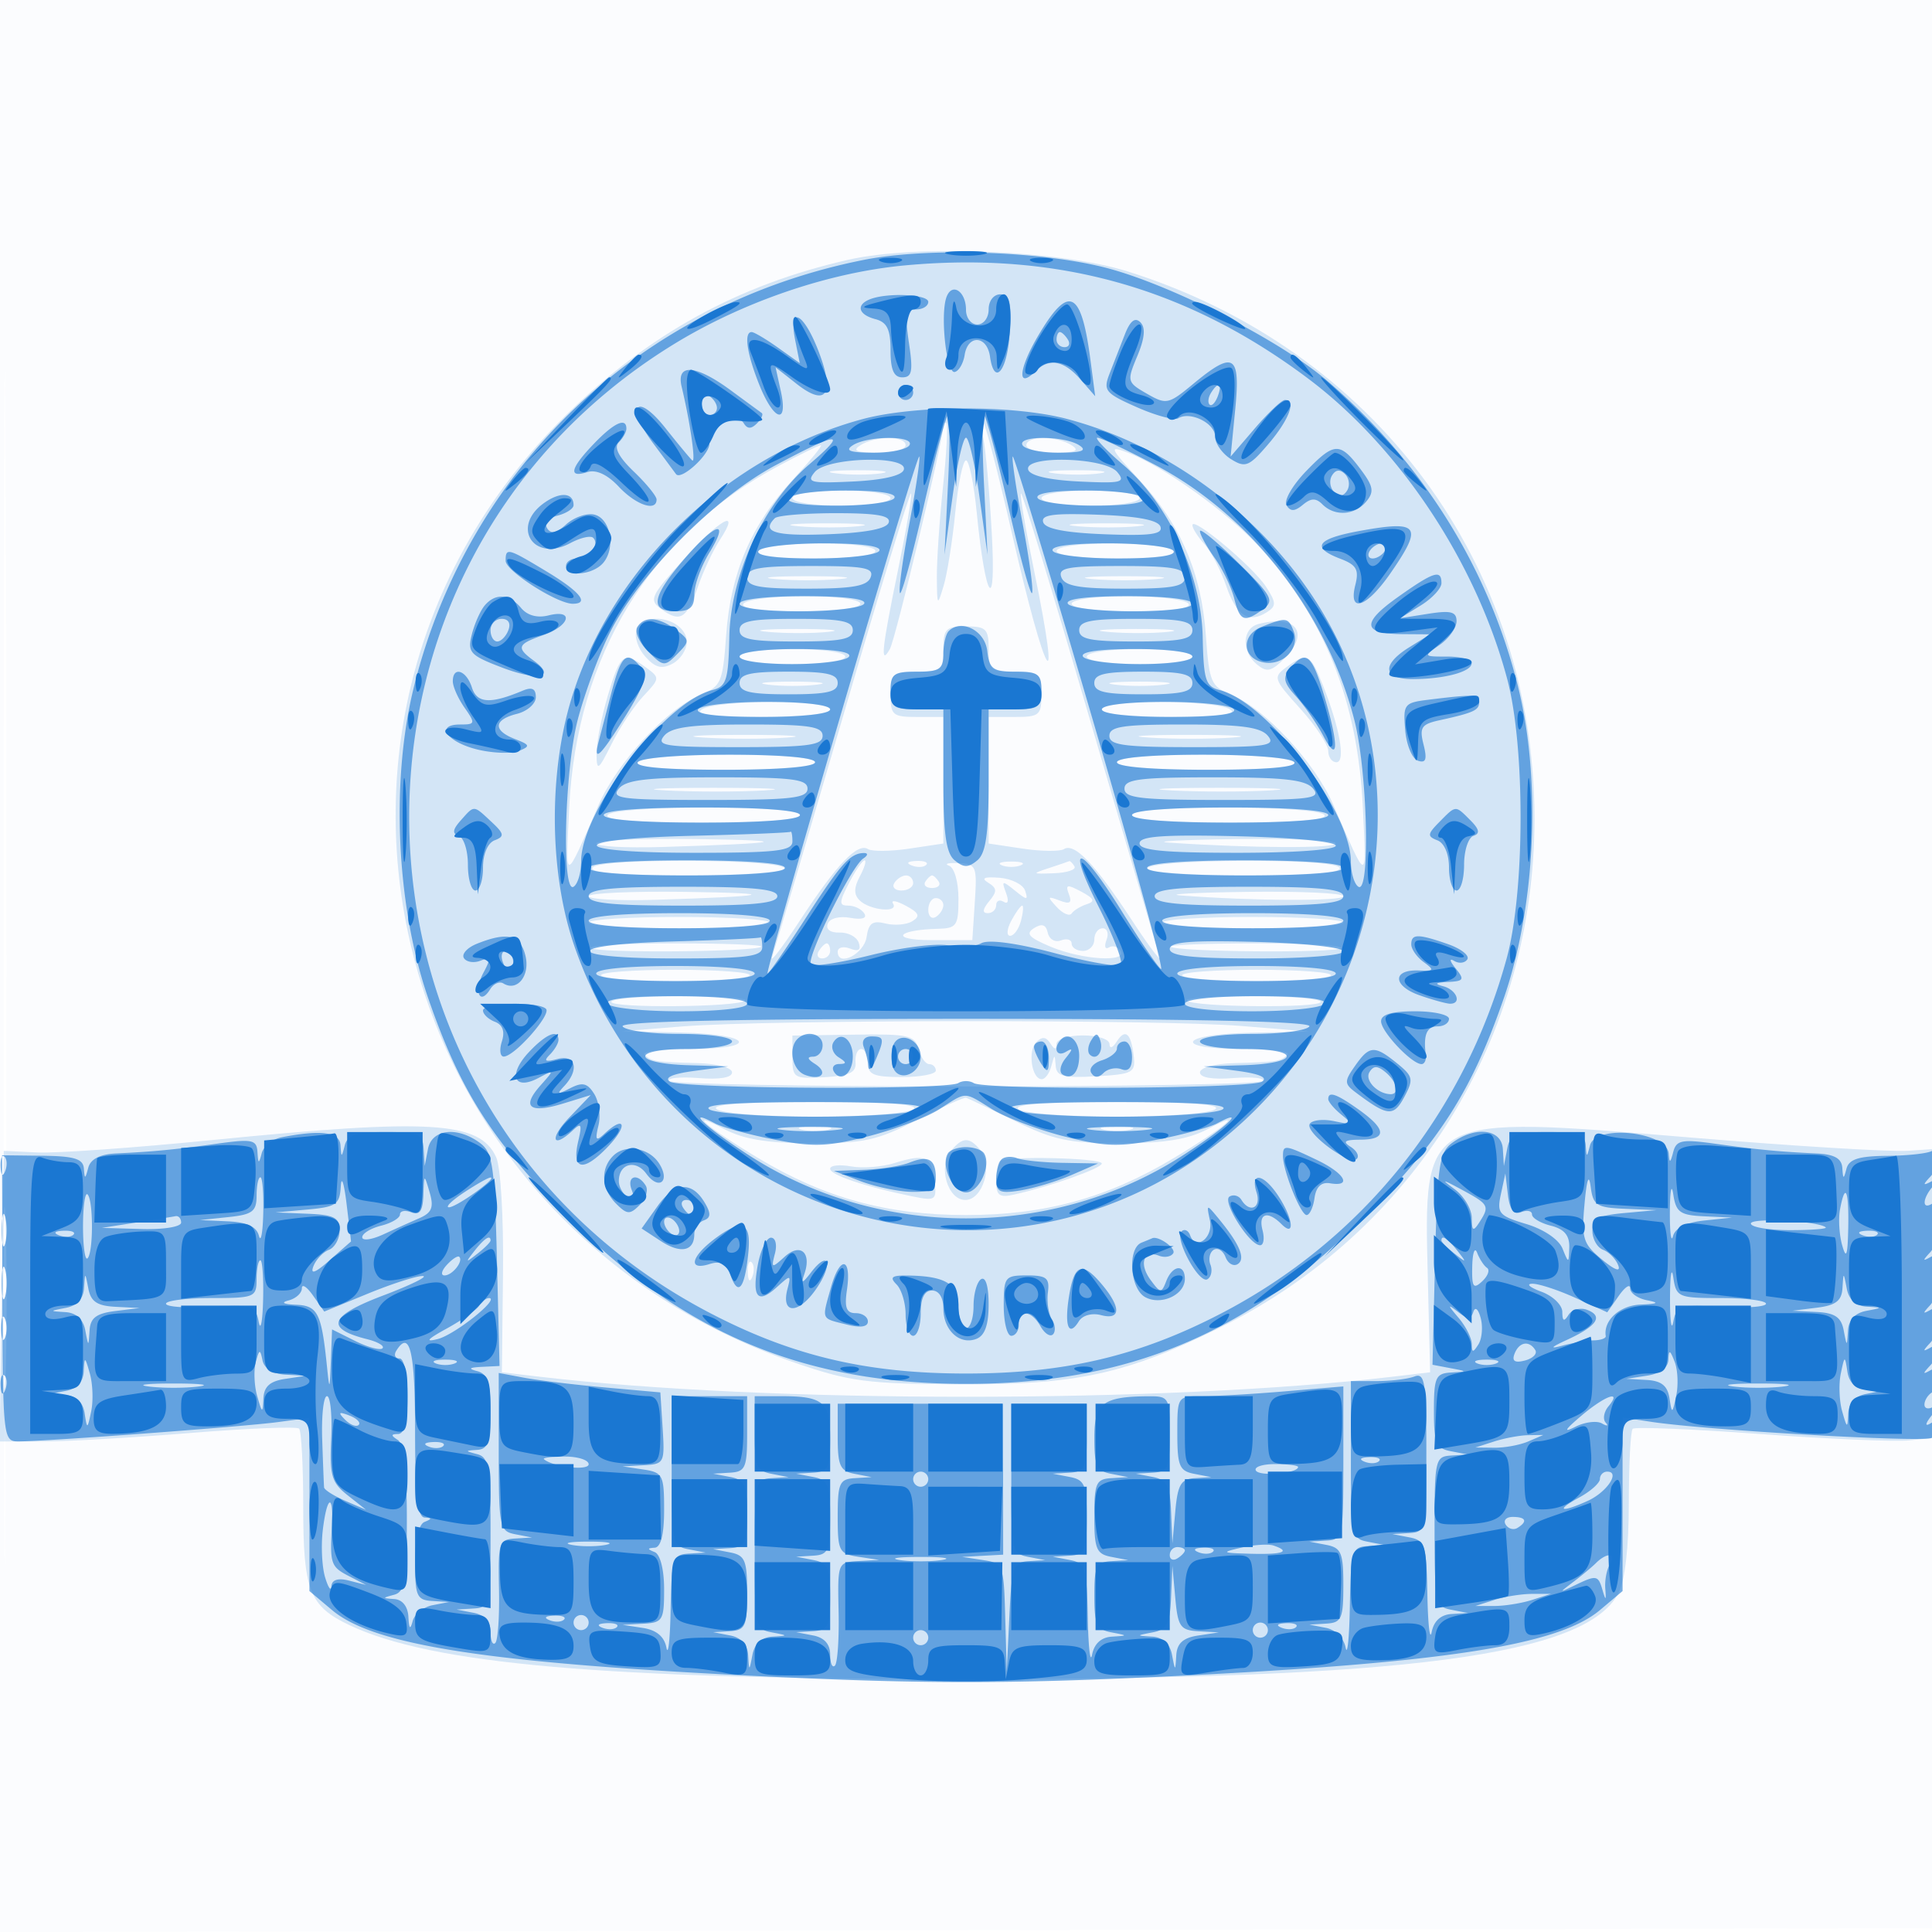 <svg xmlns="http://www.w3.org/2000/svg" width="256" height="256"><path fill="#1976D2" fill-opacity=".016" fill-rule="evenodd" d="M0 128.004v128.004l128.25-.254 128.25-.254.254-127.75L257.008 0H0zm.485.496c0 70.4.119 99.053.265 63.672s.146-92.98 0-128S.485 58.1.485 128.5"/><path fill="#1976D2" fill-opacity=".179" fill-rule="evenodd" d="M112.365 34.429C97.767 37.756 85.945 44.266 75.011 55 34.497 94.772 50.787 161.893 105.5 180.628c7.115 2.436 9.494 2.746 21.5 2.801 15.695.072 22.079-1.31 34.583-7.483 25.818-12.747 41.741-38.475 41.741-67.446 0-33.717-21.155-62.216-53.824-72.508-8.982-2.83-28.053-3.632-37.135-1.563M125 56.4c0 1.823-6.333 28.262-7.09 29.6-1.316 2.325-1.077.032 1.1-10.547 1.105-5.372 1.873-9.904 1.706-10.071s-4.243 13.199-9.058 29.701-9.02 30.772-9.346 31.711c-.325.938 1.324-1.219 3.664-4.794 4.907-7.494 7.635-10.358 9.04-9.49.544.336 3.014.308 5.487-.063l4.497-.674V95h-3.5c-3.222 0-3.5-.238-3.5-3s.278-3 3.5-3 3.5-.238 3.5-3c0-2.667.333-3 3-3s3 .333 3 3c0 2.762.278 3 3.5 3s3.5.238 3.5 3-.278 3-3.5 3H131v16.773l4.497.674c2.473.371 4.943.399 5.487.063 1.405-.868 4.133 1.996 9.04 9.49 2.34 3.575 3.989 5.732 3.664 4.794-.326-.939-4.531-15.209-9.346-31.711s-8.891-29.868-9.058-29.701.601 4.699 1.706 10.071c3.834 18.634 1.57 14.829-2.939-4.939-1.754-7.693-3.447-14.218-3.761-14.5s-.319.611-.01 1.986c.31 1.375.816 7 1.126 12.5.63 11.17-.818 9.24-1.99-2.654C129.045 64.081 128.408 61 128 61s-1.045 3.081-1.416 6.846-1.066 8.154-1.543 9.75c-.834 2.788-.87 2.745-.901-1.096-.018-2.2.349-7.6.814-12s.666-8.187.446-8.417c-.22-.229-.4-.086-.4.317M114 59c-1.116.721-.539.973 2.25.985 2.063.008 3.75-.435 3.75-.985 0-1.274-4.029-1.274-6 0m22 0c0 .55 1.688.993 3.75.985 2.789-.012 3.366-.264 2.25-.985-1.971-1.274-6-1.274-6 0m-32.866 2.75C86.222 70.794 76.4 86.831 75.421 107c-.494 10.174-.688 10.194 3.936-.42 2.414-5.543 9.017-12.664 13.441-14.496 2.761-1.144 2.973-1.634 3.422-7.918.592-8.264 3.313-14.619 8.818-20.592 2.319-2.516 3.997-4.574 3.728-4.574s-2.803 1.237-5.632 2.75m47.794 1.788c5.538 6.008 8.259 12.35 8.852 20.628.449 6.284.661 6.774 3.422 7.918 4.424 1.832 11.027 8.953 13.441 14.496 4.625 10.616 4.43 10.595 3.943.42-.677-14.127-5.08-25.156-13.835-34.654-4.171-4.526-12.689-10.612-17.311-12.369-2.559-.973-2.449-.711 1.488 3.561m-40.16-.813c1.797.222 4.497.218 6-.01 1.503-.229.032-.411-3.268-.405s-4.529.192-2.732.415m29 0c1.797.222 4.497.218 6-.01 1.503-.229.032-.411-3.268-.405s-4.529.192-2.732.415M105 66c0 .564 2.833 1 6.5 1s6.5-.436 6.5-1-2.833-1-6.5-1-6.5.436-6.5 1m33 0c0 .564 2.833 1 6.5 1s6.5-.436 6.5-1-2.833-1-6.5-1-6.5.436-6.5 1m-47.492 8.202c-4.341 4.829-4.548 5.296-2.883 6.513 2.498 1.827 3.392 1.276 4.859-2.991.701-2.038 2.014-4.835 2.918-6.215 2.819-4.302.001-2.752-4.894 2.693m15.268-4.469c2.352.212 5.952.209 8-.006s.124-.388-4.276-.384c-4.4.003-6.076.179-3.724.39m37 0c2.352.212 5.952.209 8-.006s.124-.388-4.276-.384c-4.4.003-6.076.179-3.724.39M158 69.587c0 .416.718 1.549 1.595 2.518s2.184 3.48 2.904 5.579c1.355 3.953 2.978 4.971 5.422 3.4 1.215-.781 1.189-1.268-.184-3.362-1.757-2.683-9.737-9.349-9.737-8.135M100.5 73c-.392.635 2.323 1 7.441 1 4.706 0 8.059-.416 8.059-1 0-.577-3.147-1-7.441-1-4.093 0-7.719.45-8.059 1m39.5 0c0 .584 3.353 1 8.059 1 5.118 0 7.833-.365 7.441-1-.34-.55-3.966-1-8.059-1-4.294 0-7.441.423-7.441 1m-37.25 3.732c2.337.211 6.162.211 8.5 0 2.337-.21.425-.383-4.25-.383s-6.588.173-4.25.383m42 0c2.338.211 6.162.211 8.5 0 2.338-.21.425-.383-4.25-.383s-6.588.173-4.25.383M98.5 80c-.392.635 2.323 1 7.441 1 4.706 0 8.059-.416 8.059-1 0-.577-3.147-1-7.441-1-4.093 0-7.719.45-8.059 1m43.5 0c0 .584 3.353 1 8.059 1 5.118 0 7.833-.365 7.441-1-.34-.55-3.966-1-8.059-1-4.294 0-7.441.423-7.441 1m-57.653 3.537c-.324.846.197 2.406 1.158 3.468 1.343 1.484 2.18 1.699 3.621.928C90.157 87.381 91 86.094 91 85.072c0-3.043-5.58-4.33-6.653-1.535m82.403-.848c-2.169.567-2.28 3.626-.195 5.356 1.297 1.077 1.898.946 3.638-.794 3.418-3.418 1.566-5.871-3.443-4.562m-64.974 1.044c2.352.212 5.952.209 8-.006s.124-.388-4.276-.384c-4.4.003-6.076.179-3.724.39m45 0c2.352.212 5.952.209 8-.006s.124-.388-4.276-.384c-4.4.003-6.076.179-3.724.39M98 87c0 .571 3 1 7 1s7-.429 7-1-3-1-7-1-7 .429-7 1m46 0c0 .571 3 1 7 1s7-.429 7-1-3-1-7-1-7 .429-7 1m-63.461 5.182c-.847 2.849-1.521 6.337-1.499 7.75.036 2.313.235 2.176 2.007-1.375 1.082-2.169 2.976-5.017 4.21-6.331 2.205-2.347 2.21-2.411.302-3.807-2.942-2.15-3.357-1.839-5.02 3.763m89.939-3.789c-1.825 1.334-1.75 1.563 1.809 5.502 2.042 2.261 3.713 4.784 3.713 5.608s.486 1.497 1.079 1.497c1.255 0 .453-4.543-1.809-10.25-1.652-4.166-2.051-4.362-4.792-2.357m-68.728 2.33c1.787.222 4.713.222 6.5 0 1.787-.221.325-.403-3.25-.403s-5.037.182-3.25.403m46 0c1.787.222 4.713.222 6.5 0 1.787-.221.325-.403-3.25-.403s-5.037.182-3.25.403M93 94c-1.028.665 1.408.974 7.75.985 5.51.009 9.25-.389 9.25-.985 0-1.294-14.997-1.294-17 0m53 0c0 .596 3.74.994 9.25.985 6.342-.011 8.778-.32 7.75-.985-2.003-1.294-17-1.294-17 0m-52.713 3.74c3.182.199 8.132.197 11-.004 2.867-.201.263-.364-5.787-.362s-8.396.167-5.213.366m59 0c3.182.199 8.132.197 11-.004 2.867-.201.263-.364-5.787-.362s-8.396.167-5.213.366M84.5 101c-.399.646 3.656 1 11.441 1 7.373 0 12.059-.389 12.059-1 0-.608-4.48-1-11.441-1-6.549 0-11.705.428-12.059 1m63.5 0c0 .611 4.686 1 12.059 1 7.785 0 11.84-.354 11.441-1-.354-.572-5.51-1-12.059-1-6.961 0-11.441.392-11.441 1m-59.708 3.742c3.735.193 9.585.192 13-.003 3.414-.194.358-.352-6.792-.35-7.15.001-9.944.161-6.208.353m67 0c3.735.193 9.585.192 13-.003 3.414-.194.358-.352-6.792-.35-7.15.001-9.944.161-6.208.353M80.5 108c-.4.647 3.99 1 12.441 1 8.039 0 13.059-.384 13.059-1 0-.613-4.814-1-12.441-1-7.215 0-12.701.42-13.059 1m69.5 0c0 .616 5.02 1 13.059 1 8.451 0 12.841-.353 12.441-1-.358-.58-5.844-1-13.059-1-7.627 0-12.441.387-12.441 1m-71.002 3.75c-.002.412 3.936.629 8.75.482 16.227-.497 17.826-.87 4.502-1.052-7.287-.099-13.251.158-13.252.57m76.002-.088c10.919.732 22.004.777 22.002.088-.001-.412-5.965-.669-13.252-.57s-11.225.316-8.75.482m-76.473 3.294c-.435.705 3.598 1.044 12.414 1.044 7.182 0 13.059-.402 13.059-.893 0-1.294-24.676-1.44-25.473-.151M112.5 117c-1.343 2.598-1.355 3-.085 3 .807 0 1.755.465 2.106 1.034.399.646-.301.864-1.865.58-1.444-.262-2.705.07-2.979.785-.286.746.338 1.211 1.573 1.17 1.126-.038 2.267.565 2.535 1.34.337.973-.019 1.215-1.149.782-.9-.346-1.636-.159-1.636.414 0 2.094 3.51.305 3.831-1.953.261-1.836.792-2.213 2.508-1.782 1.198.301 2.797.164 3.554-.304 1.083-.669.896-1.109-.879-2.058-1.24-.664-1.997-.789-1.681-.278.79 1.279-3.109.894-4.441-.438-.77-.77-.755-1.679.051-3.185.62-1.159.898-2.107.618-2.107s-1.208 1.35-2.061 3m8.313-2.317c.721.289 1.584.253 1.916-.079s-.258-.568-1.312-.525c-1.165.048-1.402.285-.604.604m4.937.027c.709.259 1.25 2.15 1.25 4.373 0 3.589-.23 3.923-2.75 3.987-5.518.141-6.329 1.501-.895 1.501h5.485l.33-5.042c.312-4.774.197-5.048-2.17-5.159-1.375-.064-1.937.089-1.25.34m7-.048c.688.278 1.813.278 2.5 0 .688-.277.125-.504-1.25-.504s-1.937.227-1.25.504m6.25.356c-2.333.763-2.288.809.681.692 1.749-.068 2.96-.482 2.691-.917s-.576-.748-.681-.693-1.316.468-2.691.918m13 .089c0 .491 5.877.893 13.059.893 8.816 0 12.849-.339 12.414-1.044-.797-1.289-25.473-1.143-25.473.151M118.5 117c-.34.55.084 1 .941 1s1.559-.45 1.559-1-.423-1-.941-1-1.219.45-1.559 1m4.103-.167c-.283.459.12.834.897.834s1.18-.375.897-.834-.687-.833-.897-.833-.614.375-.897.833m8.341.132c1.183.731 1.203 1.153.119 2.459-.875 1.055-.937 1.576-.185 1.576.617 0 1.122-.477 1.122-1.059s.445-.784.989-.448c.593.367.718-.109.312-1.191-.614-1.638-.507-1.666 1.174-.302 1.624 1.316 1.79 1.318 1.359.015-.27-.816-1.802-1.585-3.404-1.708-2.036-.157-2.484.042-1.486.658m10.69 1.523c.445 1.16.142 1.363-1.24.833-1.625-.624-1.665-.526-.361.878.807.869 1.692 1.247 1.967.84.275-.406 1.174-.956 1.997-1.222 1.158-.372.993-.752-.727-1.673-1.884-1.008-2.135-.955-1.636.344m-63.636.262c-.002.412 3.936.63 8.75.482 15.534-.475 17.061-.878 4.002-1.057-7.013-.096-12.751.163-12.752.575m78.502-.093c9.512.732 21.504.783 21.502.093-.001-.412-5.74-.671-12.752-.575s-10.95.313-8.75.482m-33.5 1.902c0 .857.45 1.281 1 .941s1-1.041 1-1.559-.45-.941-1-.941-1 .702-1 1.559M134 122c-.591 1.105-.659 2-.152 2 .505 0 1.154-.9 1.442-2 .287-1.1.356-2 .152-2-.205 0-.853.9-1.442 2m-56 .25c0 .412 5.4.75 12 .75s12-.338 12-.75-5.4-.75-12-.75-12 .338-12 .75m76 0c0 .412 5.4.75 12 .75s12-.338 12-.75-5.4-.75-12-.75-12 .338-12 .75m-16.984.73c-1.167.729-.695 1.256 2.218 2.473 4.198 1.754 10.226 2.1 9.256.531-.346-.559-1.042-.761-1.548-.448-.505.312-.651-.13-.324-.984.328-.854.098-1.552-.511-1.552s-1.107.675-1.107 1.5-.675 1.5-1.5 1.5-1.5-.436-1.5-.969-.636-.724-1.413-.426c-.787.302-1.561-.142-1.75-1.005-.239-1.098-.768-1.278-1.821-.62m-58.724 2.645c.691.692 21.898.518 22.601-.185.242-.242-4.885-.44-11.393-.44s-11.552.281-11.208.625M108.5 126c-.34.55-.141 1 .441 1s1.059-.45 1.059-1-.198-1-.441-1-.719.45-1.059 1m46.607-.56c.703.703 21.91.877 22.601.185.344-.344-4.7-.625-11.208-.625s-11.635.198-11.393.44m-75.452 3.81c.254.412 4.685.75 9.845.75s9.591-.338 9.845-.75-4.175-.75-9.845-.75-10.1.338-9.845.75m77 0c.254.412 4.685.75 9.845.75s9.591-.338 9.845-.75-4.175-.75-9.845-.75-10.1.338-9.845.75M81 132.75c-.001.868 16.872.712 17.748-.165.322-.322-3.54-.585-8.581-.585-5.042 0-9.167.338-9.167.75m76.252-.165c.876.877 17.749 1.033 17.748.165 0-.412-4.125-.75-9.167-.75s-8.903.263-8.581.585M90.5 136l-8 .633 7.75.184c9.531.225 10.503 2.183 1.083 2.183-3.666 0-6.329.338-5.916.75.899.899 1.31.965 7.083 1.125 2.532.07 4.5.606 4.5 1.226 0 .687-1.654.969-4.405.75-2.422-.193-4.201-.022-3.952.38.249.403 17.959.732 39.357.732s39.108-.329 39.357-.732-1.53-.573-3.952-.38c-2.751.219-4.405-.063-4.405-.75 0-.62 1.968-1.156 4.5-1.226 5.773-.16 6.184-.226 7.083-1.125.413-.412-2.25-.75-5.916-.75-9.437 0-8.451-1.964 1.083-2.158l7.75-.159-9-.736c-10.763-.879-62.687-.843-74 .053m14.5 4.097c0 2.76.177 2.87 4.25 2.637 3.347-.192 4.22-.614 4.111-1.989-.076-.96.261-1.745.75-1.745s.889.836.889 1.857c0 1.535.782 1.857 4.5 1.857 2.475 0 4.5-.385 4.5-.857 0-.471-.398-.857-.883-.857-.486 0-1.12-.904-1.409-2.01-.476-1.817-1.301-1.998-8.617-1.891l-8.091.118zm32.31-2.007c-1.161 1.161-.602 4.91.733 4.91.446 0 1.016-.787 1.268-1.75.418-1.602.467-1.605.573-.043.096 1.418 1.001 1.656 5.366 1.406 4.847-.277 5.229-.48 4.978-2.645-.357-3.09-1.124-3.746-2.267-1.939-.521.824-.937.965-.946.321-.008-.645-1.553-1.15-3.515-1.15s-3.507.505-3.515 1.15c-.011.79-.263.76-.806-.094-.565-.891-1.097-.938-1.869-.166m-15.81 10.317c-5.248 2.706-7.002 3.091-14 3.079-5.835-.01-8.947-.515-11.5-1.864-5.302-2.803-2.297-.233 4.5 3.848 8.763 5.262 17.047 7.53 27.5 7.53s18.737-2.268 27.5-7.53c6.797-4.081 9.802-6.651 4.5-3.848-2.554 1.35-5.663 1.854-11.5 1.863-6.853.012-8.86-.41-14-2.938-3.3-1.623-6.225-3.015-6.5-3.092-.275-.078-3.2 1.251-6.5 2.952M95 147c.825.533 6.675.969 13 .969s12.175-.436 13-.969c1.006-.65-3.274-.969-13-.969s-14.006.319-13 .969m40 0c.825.533 6.675.969 13 .969s12.175-.436 13-.969c1.006-.65-3.274-.969-13-.969s-14.006.319-13 .969m-107 4.076c-10.175 1.015-20.525 1.75-23 1.634l-4.5-.21-.272 19.25L-.043 191h5.738c3.156 0 11.959-.507 19.563-1.126s14.072-.878 14.374-.575c.303.302.55 4.971.549 10.375-.002 11.061.812 13.146 6.119 15.664C57.177 220.5 79.995 222.5 128 222.5c58.464 0 82.172-3.131 86.457-11.417.871-1.684 1.369-6.032 1.369-11.945 0-5.114.232-9.529.516-9.813.283-.284 7.86.025 16.837.686s17.896 1.041 19.821.845l3.5-.356.271-19.149.271-19.148-4.271.283c-2.349.156-15.296-.635-28.771-1.758-35.638-2.968-35.343-3.125-34.809 18.54l.309 12.568-5 .589c-30.069 3.543-83.002 3.542-113-.002l-5-.59.151-13.086c.086-7.441-.306-14.09-.909-15.413-2.171-4.766-8.68-5.155-37.742-2.258m78.25-1.387c.963.252 2.537.252 3.5 0 .963-.251.175-.457-1.75-.457s-2.713.206-1.75.457m40 0c.963.252 2.537.252 3.5 0 .963-.251.175-.457-1.75-.457s-2.713.206-1.75.457m-20.239 2.798c-1.738 2.094-.449 6.513 1.9 6.513 2.305 0 3.696-4.564 2.01-6.596-1.486-1.789-2.372-1.771-3.91.083M.419 172c0 10.725.147 15.113.327 9.75.179-5.363.179-14.137 0-19.5-.18-5.363-.327-.975-.327 9.75M118.5 154.119c-1.65.516-4.237.711-5.75.434s-2.75-.135-2.75.314c0 .819 4.605 2.369 10.826 3.644 3.179.651 3.311.559 3-2.088-.379-3.219-1.226-3.586-5.326-2.304m13.964-.25c-.255.255-.464 1.472-.464 2.704 0 1.804.437 2.142 2.25 1.739 4.879-1.085 11.75-3.508 11.745-4.142-.007-.748-12.8-1.032-13.531-.301m-33.385 14.714c.048 1.165.285 1.402.604.605.289-.722.253-1.585-.079-1.917s-.568.258-.525 1.312"/><path fill="#1976D2" fill-opacity=".597" fill-rule="evenodd" d="M114.5 34.429c-29.623 5.863-52.404 27.459-59.645 56.54-3.103 12.465-2.346 29.091 1.88 41.292 4.309 12.44 8.487 18.957 18.765 29.269 15.152 15.203 31.114 21.844 52.5 21.844s37.348-6.641 52.5-21.844c10.278-10.312 14.456-16.829 18.765-29.269 4.226-12.201 4.983-28.827 1.88-41.292-3.921-15.747-12.613-29.655-25.36-40.577-6.203-5.315-20.761-12.732-29.285-14.921-8.623-2.213-23.615-2.702-32-1.042m5.341.743c-10.15.95-21.636 4.903-30.841 10.612-48.592 30.139-45.708 101.774 5.164 128.241C105.035 179.68 114.877 182 128 182s22.965-2.32 33.836-7.975c18.655-9.706 32.178-26.528 37.802-47.025 2.425-8.841 2.468-28.035.082-37-4.114-15.455-14.237-30.73-26.422-39.865-16.051-12.034-33.265-16.853-53.457-14.963m5.589 4.15c-.882 2.299-.034 10.2 1.07 9.968.55-.116 1.144-1.129 1.32-2.25.431-2.757 2.962-2.598 3.36.21.574 4.042 2.313 1.895 2.622-3.237.241-3.994-.013-5.013-1.25-5.013-.885 0-1.552.859-1.552 2 0 1.111-.667 2-1.5 2-.825 0-1.5-.873-1.5-1.941 0-2.439-1.827-3.674-2.57-1.737m-10.18.34c-1.873.756-1.507 2.037.75 2.628 1.532.4 2 1.364 2 4.116 0 2.591.436 3.594 1.561 3.594 1.284 0 1.442-.8.887-4.5-.563-3.753-.407-4.5.938-4.5.888 0 1.614-.45 1.614-1 0-1.017-5.474-1.256-7.75-.338m22.257 4.917c-2.58 4.403-2.748 7.062-.29 4.604 1.784-1.784 3.744-1.432 5.932 1.067l1.97 2.25-.64-4.878c-1.215-9.263-2.897-9.997-6.972-3.043m-32.145.48.611 3.058-2.891-2.058C101.492 44.926 99.923 44 99.596 44c-1.053 0-.639 2.852 1.013 6.98 1.926 4.815 3.851 5.393 2.855.857l-.695-3.164 2.787 2.192c3.937 3.097 5.094 1.404 2.923-4.28-1.985-5.199-4.054-6.212-3.117-1.526m43.675-.722c-.57 1.465-1.471 3.774-2.001 5.132-.891 2.285-.622 2.62 3.609 4.492 2.515 1.113 4.977 1.772 5.473 1.466 1.58-.976 4.882.647 4.882 2.4 0 .93.95 2.285 2.112 3.011 1.906 1.19 2.389.994 4.959-2.01 2.752-3.216 3.728-5.828 2.179-5.828-.412 0-2.199 1.687-3.969 3.75l-3.219 3.75.611-6.25c.715-7.304-.184-7.846-5.588-3.364-3.253 2.697-3.543 2.758-6.118 1.28-2.627-1.507-2.663-1.65-1.267-4.99.987-2.362 1.114-3.762.406-4.47-.709-.709-1.356-.198-2.069 1.631M140 45c0 .55.477 1 1.059 1s.781-.45.441-1-.816-1-1.059-1-.441.45-.441 1m-49.677 6.25c1.129 4.7 1.92 10.23 1.396 9.75-.3-.275-1.898-2.204-3.551-4.286-3.868-4.871-5.326-2.954-1.582 2.079a1393 1393 0 0 1 2.988 4.026c.648.896 4.426-2.539 4.426-4.024 0-2.162 3.576-4.291 4.552-2.711.479.775.984.78 1.744.02.589-.589.876-1.209.637-1.378a886 886 0 0 1-4.116-3.016c-4.637-3.411-7.246-3.596-6.494-.46M119 52c0 .55.45 1 1 1s1-.45 1-1-.45-1-1-1-1 .45-1 1m41.459.067c-.363.586-.445 1.281-.183 1.543s.743-.218 1.069-1.067c.676-1.762.1-2.072-.886-.476M93 53.441c0 .857.45 1.559 1 1.559s1-.423 1-.941-.45-1.219-1-1.559-1 .084-1 .941m21.275 2.098c-17.787 4.791-33.139 19.504-38.52 36.919-3.136 10.149-2.96 23.522.435 33.144 13.277 37.622 59.36 49.683 88.405 23.138 19.597-17.911 23.707-47.523 9.615-69.282-7.467-11.53-19.89-20.577-32.913-23.969-7.082-1.845-20.077-1.821-27.022.05m8.143 11.46c-1.514 6.6-2.937 11.815-3.163 11.59-.225-.226.324-4.326 1.221-9.113.897-4.786 1.494-8.829 1.327-8.984-.166-.154-4.834 15.197-10.372 34.114S101.515 129 101.701 129c.187 0 2.435-3.263 4.997-7.25 4.686-7.294 5.961-8.719 7.802-8.719.557 0 .503.325-.121.734-1.582 1.037-7.635 13.313-6.918 14.03.326.326 3.904-.232 7.95-1.24s8.643-1.587 10.213-1.287 3.56.169 4.422-.293c.962-.514 4.712-.004 9.701 1.319 4.474 1.187 8.415 1.878 8.758 1.535s-.979-3.805-2.937-7.694c-4.479-8.893-2.466-8.363 3.225.851 2.361 3.822 4.634 7.16 5.05 7.417s-3.765-14.981-9.293-33.862-10.187-34.203-10.353-34.049.43 4.198 1.327 8.984c.897 4.787 1.446 8.887 1.221 9.113-.226.225-1.649-4.99-3.163-11.59S130.626 55 130.378 55c-.247 0-.242 4.163.012 9.25l.463 9.25-1.081-7.75C129.178 61.487 128.38 58 128 58s-1.178 3.487-1.772 7.75l-1.081 7.75.463-9.25c.254-5.087.259-9.25.012-9.25-.248 0-1.69 5.4-3.204 11.999m-43.731-8.194c-3.129 3.266-3.43 4.566-.87 3.753 1.173-.372 2.653.313 4.174 1.933C84.275 66.922 87 67.845 87 66.187c0-.447-1.353-2.109-3.007-3.693-2.017-1.933-2.675-3.212-2-3.887C82.547 58.053 83 57.24 83 56.8c0-1.542-1.65-.775-4.313 2.005m24.061 2.854c-8.133 4.339-18.322 14.705-22.084 22.468-1.432 2.955-3.292 8.055-4.134 11.333-1.73 6.74-2.122 23.024-.53 22.04.55-.34 1-1.853 1-3.363 0-6.66 11.06-21.11 17.371-22.694 1.88-.472 2.145-1.295 2.266-7.037.173-8.261 4.538-17.688 10.585-22.864 5.221-4.469 4.068-4.439-4.474.117M113 59c-1.1.711-.383.973 2.691.985 2.305.008 4.469-.435 4.809-.985.801-1.295-5.495-1.295-7.5 0m22.5 0c.34.55 2.504.993 4.809.985 3.074-.012 3.791-.274 2.691-.985-2.005-1.295-8.301-1.295-7.5 0m13.278 2.542c6.047 5.176 10.412 14.603 10.585 22.864.121 5.742.386 6.565 2.266 7.037C167.94 93.027 179 107.477 179 114.137c0 1.51.45 3.023 1 3.363 1.592.984 1.2-15.3-.53-22.04-3.662-14.261-13.753-27.208-26.375-33.841-3.788-1.99-7.24-3.619-7.671-3.619s1.078 1.594 3.354 3.542m24.319.858c-1.853 1.912-3.012 3.929-2.62 4.562.518.839 1.081.82 2.154-.071 1.101-.914 1.735-.925 2.611-.049 1.62 1.62 4.277 1.442 5.796-.388 1.063-1.281.945-1.999-.688-4.187-2.79-3.737-3.515-3.724-7.253.133m-65.14.152c-1.145 1.379-.584 1.518 5.048 1.25 3.95-.188 6.492-.773 6.749-1.552.645-1.953-10.155-1.677-11.797.302m28.289-.302c.257.779 2.799 1.364 6.749 1.552 5.632.268 6.193.129 5.048-1.25-1.642-1.979-12.442-2.255-11.797-.302M176.5 63c-.399.646-.276 1.624.274 2.174q1 1 1.726-.174c.399-.646.276-1.624-.274-2.174q-1-1-1.726.174M72.163 66.598c-4.534 3.176-1.486 7.983 3.403 5.367 1.337-.716 2.702-1.031 3.033-.7.912.912-.526 2.735-2.158 2.735-.793 0-1.441.45-1.441 1 0 1.518 3.593 1.195 4.954-.445 1.688-2.033.899-5.967-1.278-6.382-1.004-.192-2.647.395-3.651 1.304-1.285 1.163-2.034 1.318-2.526.521-.413-.668.162-1.358 1.4-1.682 1.156-.302 2.101-.92 2.101-1.374 0-1.664-1.73-1.819-3.837-.344M104.5 66c-.39.63 1.97 1 6.382 1 3.85 0 7.278-.45 7.618-1 .39-.63-1.97-1-6.382-1-3.85 0-7.278.45-7.618 1m33 0c.34.55 3.768 1 7.618 1 4.412 0 6.772-.37 6.382-1-.34-.55-3.768-1-7.618-1-4.412 0-6.772.37-6.382 1m-34.833 2.667c-1.832 1.831.013 2.391 7.003 2.125 5.027-.191 7.812-.723 8.083-1.542.306-.925-1.516-1.25-7.003-1.25-4.079 0-7.717.3-8.083.667m35.565.539c.29.875 2.944 1.389 8.196 1.588 6.006.227 7.671 0 7.34-1-.29-.875-2.944-1.389-8.196-1.588-6.006-.227-7.671 0-7.34 1m42.018 1.128c-5.788 1.044-6.612 2.198-2.645 3.706 2.136.812 2.492 1.437 1.981 3.475-.963 3.837 1.498 3.01 4.664-1.566 4.352-6.292 3.829-7.027-4-5.615M90.578 74.18C86.357 79.111 86.059 81 89.5 81c1.925 0 2.501-.518 2.504-2.25.002-1.237.895-3.713 1.985-5.5 2.788-4.572.845-4.043-3.411.93M159 70.383c0 .445.87 2.03 1.934 3.524 1.063 1.493 2.237 3.925 2.608 5.404.758 3.022 1.328 3.236 3.797 1.431 1.559-1.14 1.248-1.724-3.309-6.213-2.767-2.724-5.03-4.59-5.03-4.146M100.5 73c-.392.635 2.303 1 7.382 1 4.4 0 8.278-.45 8.618-1 .392-.635-2.303-1-7.382-1-4.4 0-8.278.45-8.618 1m39 0c.34.55 4.218 1 8.618 1 5.079 0 7.774-.365 7.382-1-.34-.55-4.218-1-8.618-1-5.079 0-7.774.365-7.382 1m42 0c-.34.55-.168 1 .382 1s1.278-.45 1.618-1 .168-1-.382-1-1.278.45-1.618 1M67 74.316C67 75.641 73.814 80 75.886 80c2.269 0 .989-1.59-3.427-4.257C67.254 72.598 67 72.532 67 74.316M99 76.5c0 1.207 1.544 1.5 7.893 1.5 6.094 0 8.024-.342 8.469-1.5.483-1.261-.777-1.5-7.893-1.5-6.861 0-8.469.285-8.469 1.5m41.638 0c.445 1.158 2.375 1.5 8.469 1.5 6.349 0 7.893-.293 7.893-1.5 0-1.215-1.608-1.5-8.469-1.5-7.116 0-8.376.239-7.893 1.5m44.594 2.612c-4.879 3.456-4.713 4.876.577 4.915l3.691.026-2.75 1.705c-3.751 2.326-3.524 4.245.5 4.228 4.198-.017 7.75-.981 7.75-2.103 0-.485-1.45-.883-3.223-.883-3.201 0-3.208-.01-1-1.557C192 84.587 193 83.178 193 82.312c0-1.257-.755-1.455-3.75-.983l-3.75.591 2.75-1.691c1.512-.931 2.75-2.263 2.75-2.961 0-1.85-1.006-1.529-5.768 1.844M64.203 80.256c-.573.69-1.334 2.417-1.69 3.838-.59 2.348-.229 2.743 3.98 4.35 4.82 1.841 7.283 1.328 4.255-.886-2.388-1.746-2.222-2.197 1.252-3.408 3.535-1.233 4.115-3.468.676-2.605-1.475.371-2.799.012-3.623-.981-1.567-1.888-3.44-2.007-4.85-.308M98 80c0 .583 3.314 1 7.941 1 4.368 0 8.219-.45 8.559-1 .394-.637-2.49-1-7.941-1-5.039 0-8.559.411-8.559 1m43.5 0c.34.55 4.191 1 8.559 1 4.627 0 7.941-.417 7.941-1 0-.589-3.52-1-8.559-1-5.451 0-8.335.363-7.941 1M65 83.5c0 .825.402 1.5.893 1.5s1.152-.675 1.469-1.5c.35-.914.001-1.5-.893-1.5-.808 0-1.469.675-1.469 1.5m19.438-.399c-.375.605.272 2.054 1.437 3.218 2.029 2.029 2.19 2.043 3.871.338 1.673-1.697 1.664-1.846-.187-3.218-2.319-1.719-4.191-1.843-5.121-.338M98 83.5c0 1.2 1.5 1.5 7.5 1.5s7.5-.3 7.5-1.5-1.5-1.5-7.5-1.5-7.5.3-7.5 1.5m45 0c0 1.2 1.5 1.5 7.5 1.5s7.5-.3 7.5-1.5-1.5-1.5-7.5-1.5-7.5.3-7.5 1.5m24.176-.441c-2.842 1.139-2.559 4.311.422 4.739 2.538.365 4.661-1.958 3.812-4.171-.703-1.834-.983-1.872-4.234-.568m-41.467.565c-.39.39-.709 1.759-.709 3.043 0 2-.5 2.333-3.5 2.333-3.067 0-3.5.31-3.5 2.5s.433 2.5 3.5 2.5h3.5v9.378c0 7.115.362 9.677 1.5 10.622 1.197.993 1.803.993 3 0 1.138-.945 1.5-3.507 1.5-10.622V94h3.5c3.067 0 3.5-.31 3.5-2.5 0-2.181-.438-2.5-3.434-2.5-3.002 0-3.473-.345-3.75-2.75-.31-2.696-3.432-4.301-5.107-2.626M98 87c0 .571 2.98 1 6.941 1 3.818 0 7.219-.45 7.559-1 .391-.633-2.156-1-6.941-1-4.373 0-7.559.422-7.559 1m45.5 0c.34.55 3.741 1 7.559 1 3.961 0 6.941-.429 6.941-1 0-.578-3.186-1-7.559-1-4.785 0-7.332.367-6.941 1m-62.477 4.75c-.68 2.612-1.444 5.537-1.697 6.5-.772 2.934.226 1.989 3.553-3.363 2.483-3.994 2.927-5.416 2.027-6.5-1.874-2.258-2.578-1.648-3.883 3.363m89.953-3.221c-1.048 1.263-.916 1.917.756 3.75 1.113 1.222 2.737 3.571 3.606 5.221 2.033 3.855 2.092 1.309.123-5.318-1.626-5.477-2.429-6.131-4.485-3.653M60 90.277c0 .703.701 2.278 1.557 3.5C63.02 95.867 62.985 96 60.973 96c-3.405 0-1.726 2.365 2.366 3.333 2.027.479 4.468.555 5.423.169 1.536-.621 1.477-.803-.512-1.57-2.962-1.142-2.856-2.563.25-3.343 1.375-.345 2.5-1.342 2.5-2.215 0-1.126-.509-1.374-1.75-.852-4.275 1.797-6.05 1.685-6.719-.424-.727-2.29-2.531-2.874-2.531-.821m38 .223c0 1.179 1.389 1.5 6.5 1.5s6.5-.321 6.5-1.5-1.389-1.5-6.5-1.5-6.5.321-6.5 1.5m47 0c0 1.179 1.389 1.5 6.5 1.5s6.5-.321 6.5-1.5-1.389-1.5-6.5-1.5-6.5.321-6.5 1.5m44.194 2.228c-3.125.385-3.29.605-3 4.012.168 1.983.932 3.811 1.697 4.063 1.051.346 1.231-.181.737-2.15-.568-2.26-.286-2.689 2.109-3.214 4.538-.995 5.263-1.327 5.263-2.408 0-1.033-.652-1.062-6.806-.303M92.5 94c-.395.639 2.656 1 8.441 1 5.373 0 9.059-.407 9.059-1 0-.588-3.48-1-8.441-1-4.643 0-8.719.45-9.059 1m53.5 0c0 .593 3.686 1 9.059 1 5.785 0 8.836-.361 8.441-1-.34-.55-4.416-1-9.059-1-4.961 0-8.441.412-8.441 1m-58 3.5c-1.094 1.318.104 1.5 9.878 1.5 9.22 0 11.122-.257 11.122-1.5 0-1.232-1.764-1.5-9.878-1.5-7.56 0-10.169.352-11.122 1.5m59 0c0 1.243 1.902 1.5 11.122 1.5 9.774 0 10.972-.182 9.878-1.5-.953-1.148-3.562-1.5-11.122-1.5-8.114 0-9.878.268-9.878 1.5M84.5 101c-.399.646 3.656 1 11.441 1 7.373 0 12.059-.389 12.059-1 0-.608-4.48-1-11.441-1-6.549 0-11.705.428-12.059 1m63.5 0c0 .611 4.686 1 12.059 1 7.785 0 11.84-.354 11.441-1-.354-.572-5.51-1-12.059-1-6.961 0-11.441.392-11.441 1m-66 3.5c-1.096 1.32.327 1.5 11.878 1.5 10.997 0 13.122-.243 13.122-1.5 0-1.249-1.986-1.5-11.878-1.5-9.337 0-12.143.321-13.122 1.5m67 0c0 1.257 2.125 1.5 13.122 1.5 11.551 0 12.974-.18 11.878-1.5-.979-1.179-3.785-1.5-13.122-1.5-9.892 0-11.878.251-11.878 1.5m-87.958 4.219c-1.077 1.212-1.142 1.748-.25 2.045.664.221 1.208 1.94 1.208 3.819S62.45 118 63 118s1-1.364 1-3.031c0-1.818.622-3.27 1.552-3.627 1.332-.511 1.267-.862-.458-2.469-2.389-2.226-2.219-2.219-4.052-.154M80 108c0 .615 5 1 13 1s13-.385 13-1-5-1-13-1-13 .385-13 1m70 0c0 .615 5 1 13 1s13-.385 13-1-5-1-13-1-13 .385-13 1m40.706.935c-1.571 1.59-1.602 1.891-.25 2.41.922.354 1.544 1.813 1.544 3.624 0 1.667.45 3.031 1 3.031s1-1.537 1-3.417.558-3.602 1.241-3.83c.903-.301.786-.869-.428-2.083-1.998-1.998-1.863-2.007-4.107.265m-98.956 1.812C74.715 111.165 74.919 113 92 113c10.889 0 13-.244 13-1.5 0-.825-.112-1.402-.25-1.283-.138.12-5.987.358-13 .53m59.248 1.003c.002.936 3.27 1.25 13.002 1.25 7.49 0 13-.4 13-.944 0-.529-5.727-1.079-13.002-1.25-9.898-.233-13.001-.008-13 .944M78 115c0 .615 5 1 13 1s13-.385 13-1-5-1-13-1-13 .385-13 1m74 0c0 .615 5 1 13 1s13-.385 13-1-5-1-13-1-13 .385-13 1m-74 3.75c0 .933 3.167 1.25 12.5 1.25s12.5-.317 12.5-1.25-3.167-1.25-12.5-1.25-12.5.317-12.5 1.25m75 0c0 .933 3.167 1.25 12.5 1.25s12.5-.317 12.5-1.25-3.167-1.25-12.5-1.25-12.5.317-12.5 1.25M78 122c0 .611 4.667 1 12 1s12-.389 12-1-4.667-1-12-1-12 .389-12 1m76 0c0 .611 4.667 1 12 1s12-.389 12-1-4.667-1-12-1-12 .389-12 1m-90.814 3.055c-1.273.51-2.046 1.362-1.718 1.893s1.309.691 2.18.357c1.357-.521 1.412-.286.387 1.629-1.294 2.418-.468 4.384.908 2.159.458-.742 1.243-1.096 1.743-.787 1.857 1.148 3.596-1.047 2.93-3.699-.692-2.757-2.398-3.169-6.43-1.552m26.064-.308c-14.967.424-14.764 2.253.25 2.253 9.556 0 11.5-.254 11.5-1.5 0-.825-.112-1.404-.25-1.286s-5.312.357-11.5.533m65.748 1.003c.001.927 2.97 1.25 11.502 1.25 6.506 0 11.5-.408 11.5-.939 0-.517-5.176-1.08-11.502-1.25-8.701-.235-11.501-.007-11.5.939m32.002-.61c0 .627.742 1.682 1.649 2.345 1.458 1.067 1.383 1.195-.649 1.11-3.541-.147-3.472 2.045.104 3.291 1.757.613 3.577 1.114 4.045 1.114 1.583 0 .863-1.85-.899-2.311-1.25-.326-1.072-.49.622-.573 2.1-.103 2.215-.311 1-1.808-.781-.964-.864-1.387-.191-.984.649.39 1.436.295 1.749-.21.312-.506-.849-1.413-2.58-2.017-3.978-1.386-4.85-1.378-4.85.043M66.638 127.5c.317.825.753 1.5.969 1.5s.393-.675.393-1.5-.436-1.5-.969-1.5-.709.675-.393 1.5M79 129c0 .603 4.167 1 10.5 1s10.5-.397 10.5-1-4.167-1-10.5-1-10.5.397-10.5 1m77 0c0 .603 4.167 1 10.5 1s10.5-.397 10.5-1-4.167-1-10.5-1-10.5.397-10.5 1m-75.5 4c.34.55 4.641 1 9.559 1 5.294 0 8.941-.408 8.941-1 0-.597-3.853-1-9.559-1-6.118 0-9.337.36-8.941 1m76.5 0c0 .592 3.647 1 8.941 1 4.918 0 9.219-.45 9.559-1 .396-.64-2.823-1-8.941-1-5.706 0-9.559.403-9.559 1m-93 .893c0 .491.706 1.164 1.569 1.495 1.043.4 1.355 1.275.933 2.607-.35 1.103-.241 2.005.244 2.005 1.412 0 6.35-5.571 5.601-6.319-1.011-1.012-8.347-.825-8.347.212m119 1.433c0 1.368 4.066 5.674 5.358 5.674.401 0 .657-.562.567-1.25-.341-2.632.128-3.75 1.575-3.75.825 0 1.5-.45 1.5-1s-2.025-1-4.5-1c-3.07 0-4.5.421-4.5 1.326M82.5 136c.34.55 3.741 1 7.559 1 3.961 0 6.941.429 6.941 1 0 .557-2.686 1-6.059 1-7.476 0-7.145 1.933.368 2.15l5.191.15-4.5.6c-2.878.384-4.041.897-3.227 1.423 1.479.957 36.681 1.133 38.204.191.563-.348 1.483-.348 2.046 0 1.523.942 36.725.766 38.204-.191.814-.526-.349-1.039-3.227-1.423l-4.5-.6 5.191-.15c7.513-.217 7.844-2.15.368-2.15-3.373 0-6.059-.443-6.059-1 0-.571 2.98-1 6.941-1 3.818 0 7.219-.45 7.559-1 .409-.661-15.009-1-45.5-1s-45.909.339-45.5 1m-12.43 3.426c-2.778 2.956-1.992 5.127 1.241 3.431 2.175-1.141 2.177-1.134.278 1.004-2.534 2.854-1.408 3.726 3.05 2.358l3.637-1.116-2.825 2.948c-2.701 2.819-2.285 4.297.478 1.699 1.092-1.027 1.216-.771.696 1.439-.912 3.878.641 4.186 3.909.775 2.715-2.833 2.309-4.314-.47-1.714-1.097 1.026-1.234.826-.764-1.115.315-1.301.063-3.182-.56-4.18-.905-1.448-1.548-1.602-3.187-.762-1.688.865-1.831.817-.803-.271 2.054-2.172 1.542-4.232-.894-3.595-1.609.421-1.859.276-1-.583.629-.629 1.144-1.504 1.144-1.944 0-1.49-1.641-.811-3.93 1.626m35.597-1.759c-1.256 1.256-.668 4.119.976 4.75 2.182.837 3.196-.275 1.328-1.456-.996-.63-1.068-.935-.221-.946.688-.008 1.25-.69 1.25-1.515 0-1.522-2.115-2.051-3.333-.833m4.774.428c-.383.621-.077 1.521.681 2.001 1.082.686 1.096.877.069.889-.72.008-1.026.472-.681 1.031.908 1.469 2.49.187 2.49-2.016 0-2.279-1.594-3.466-2.559-1.905m4.016.653c.299.779.575 1.941.613 2.584.039.642.457.268.93-.832 1.231-2.865 1.179-3.167-.543-3.167-.92 0-1.324.572-1 1.415m3.898-.231c-.313.816-.313 2.15 0 2.966.759 1.977 3.645.802 3.645-1.483s-2.886-3.46-3.645-1.483m22.284-.823c-1.146 1.146-.672 2.444.611 1.673.937-.563.925-.35-.049.852-.72.889-.893 1.853-.389 2.165 1.228.759 2.188-.334 2.188-2.492 0-1.947-1.352-3.207-2.361-2.198m3.944.172c-.431.697-.513 1.537-.183 1.867.895.895 1.871-.421 1.387-1.871-.338-1.016-.574-1.016-1.204.004m-7.568.884c.009.412.452 1.425.985 2.25.784 1.213.972 1.069.985-.75.008-1.238-.435-2.25-.985-2.25s-.993.338-.985.75m10.985.183c0 .513-.907 1.22-2.015 1.572-1.108.351-1.732 1.096-1.387 1.654.422.683.958.685 1.637.006.555-.555 1.629-.771 2.387-.48.902.346 1.378-.199 1.378-1.578 0-1.159-.45-2.107-1-2.107s-1 .42-1 .933M119 140c0 .55.45 1 1 1s1-.45 1-1-.45-1-1-1-1 .45-1 1m60.538 1.25c-1.449 2.068-1.433 2.356.193 3.573 4.159 3.112 4.931 3.176 6.349.527 1.253-2.341 1.169-2.73-.964-4.457-2.993-2.424-3.661-2.381-5.578.357m1.923.813c-.665 1.076 1.064 2.886 2.789 2.922 1.232.025.851-1.657-.661-2.911-1.069-.887-1.585-.89-2.128-.011m-57.005 4.922c-1.675 1.073-5.909 2.685-9.41 3.582-5.372 1.376-7.316 1.443-12.456.433-3.349-.659-6.877-1.619-7.84-2.134-4.132-2.211-1.242.506 4.458 4.19 17.3 11.181 40.284 11.181 57.584 0 5.7-3.684 8.59-6.401 4.458-4.19-.963.515-4.491 1.475-7.84 2.134-5.133 1.009-7.085.943-12.419-.424-3.48-.891-7.767-2.511-9.527-3.598-3.848-2.379-3.285-2.379-7.008.007M176 145.64c0 .352.787 1.282 1.75 2.068 1.596 1.302 1.513 1.378-.939.856-1.479-.314-2.946-.154-3.261.356-.695 1.123 5.288 5.575 6.229 4.635.365-.365.001-1.082-.808-1.594-1.116-.706-.807-.934 1.279-.946 3.542-.019 3.489-1.352-.154-3.947-3.012-2.144-4.096-2.522-4.096-1.428M94 147c.825.533 7.125.969 14 .969s13.175-.436 14-.969c1.004-.649-3.628-.969-14-.969s-15.004.32-14 .969m40 0c.825.533 7.125.969 14 .969s13.175-.436 14-.969c1.004-.649-3.628-.969-14-.969s-15.004.32-14 .969m-30.272 2.722c1.775.221 4.925.224 7 .008 2.074-.217.622-.397-3.228-.402-3.85-.004-5.548.173-3.772.394m41 0c1.775.221 4.925.224 7 .008 2.074-.217.622-.397-3.228-.402-3.85-.004-5.548.173-3.772.394m-107.417.976c-1.203.234-2.389 1.185-2.634 2.113-.384 1.459-.461 1.437-.561-.155-.103-1.643-.687-1.764-5.366-1.109-5.58.78-8.322 1.045-13.427 1.296-2.097.104-3.332.752-3.634 1.907-.394 1.507-.473 1.522-.573.103-.092-1.301-1.242-1.66-5.48-1.71l-5.364-.064.054 18.96C.378 190.502.434 191 2.44 190.996c3.604-.007 29.89-1.962 34.31-2.552l4.25-.567v22.945l2.994 2.52c5.638 4.743 21.09 7.087 58.256 8.834 20.155.948 31.345.948 51.5 0 37.166-1.747 52.618-4.091 58.256-8.834l2.994-2.52v-22.998l3.75.571c7.319 1.115 36.175 2.769 37.204 2.133.575-.355 1.046-1.096 1.046-1.646s-.562-.662-1.25-.249c-.729.438-.624-.035.25-1.133s.979-1.571.25-1.133c-.687.413-1.25.301-1.25-.249s.45-1.278 1-1.618c1.492-.922 1.248-3.758-.25-2.912-1 .564-1 .436 0-.641.688-.741 1.25-1.734 1.25-2.206s-.562-.541-1.25-.153c-1 .564-1 .436 0-.641.688-.741 1.25-2.184 1.25-3.206 0-1.197-.445-1.608-1.25-1.153-1 .564-1 .436 0-.641.688-.741 1.25-2.634 1.25-4.206 0-1.997-.377-2.646-1.25-2.153-1 .564-1 .436 0-.641 1.489-1.604 1.712-7.35.25-6.447-1.417.876-1.242-.839.25-2.447 1.016-1.094.969-1.198-.25-.553s-1.266.541-.25-.553c1.484-1.6 1.685-4.334.253-3.449-.549.339-3.224.634-5.945.655-3.739.029-5.055.442-5.387 1.693-.387 1.458-.453 1.447-.555-.096-.083-1.248-1.048-1.795-3.366-1.907-5.128-.246-7.877-.51-13.411-1.284-4.512-.631-5.22-.492-5.634 1.109-.375 1.452-.497 1.495-.589.207-.208-2.913-9.692-3.937-10.427-1.125-.435 1.667-.463 1.667-.573 0-.094-1.414-1.062-1.75-5.046-1.75-4.318 0-4.985.279-5.364 2.25l-.434 2.25-.136-2.25c-.161-2.657-3.61-3.085-6.695-.832-1.73 1.264-1.978 2.944-2.285 15.419l-.344 13.999 2.344.446c2.326.442 2.327.447.094.582-2.011.122-2.25.66-2.25 5.066 0 4.318.279 4.985 2.25 5.364l2.25.434-2.212.136c-2.127.131-2.213.522-2.201 10.073.011 9.438.122 9.958 2.212 10.364l2.201.427-2.18.136c-1.408.088-2.334.933-2.614 2.386-.239 1.238-.495-.981-.57-4.93-.125-6.601-.318-7.216-2.386-7.614l-2.25-.434 2.25-.136c2.183-.132 2.25-.45 2.25-10.743 0-9.261-.201-10.53-1.582-10-.87.334-3.12.607-5 .607H179v10.43c0 10.022.088 10.448 2.25 10.864l2.25.434-2.25.136c-2.115.128-2.258.6-2.386 7.886-.075 4.262-.328 6.765-.562 5.561-.245-1.263-1.35-2.368-2.613-2.613l-2.189-.426 2.25-.136c2.011-.122 2.25-.66 2.25-5.066 0-4.318-.279-4.985-2.25-5.364l-2.25-.434 2.25-.136c2.177-.132 2.25-.467 2.25-10.283v-10.146l-7.651.646c-4.208.356-9.158.647-11 .647-3.346 0-3.349.005-3.349 4.93 0 4.318.279 4.985 2.25 5.364l2.25.434-2.193.136c-1.825.113-2.256.848-2.575 4.386l-.383 4.25-.174-4.18c-.145-3.472-.557-4.254-2.425-4.614l-2.25-.434 2.25-.136c2.015-.122 2.25-.658 2.25-5.136 0-4.791-.115-4.999-2.75-4.986-6.122.03-7.25.891-7.25 5.533 0 3.679.331 4.378 2.25 4.747l2.25.434-2.25.136c-2.011.122-2.25.66-2.25 5.066 0 4.318.279 4.985 2.25 5.364l2.25.434-2.25.136c-1.974.119-2.25.679-2.25 4.566 0 3.8.32 4.493 2.25 4.864 2.234.431 2.234.435.07.57-1.408.088-2.334.933-2.614 2.386-.239 1.238-.495-.981-.57-4.93-.125-6.601-.318-7.216-2.386-7.614l-2.25-.434 2.25-.136c2.011-.122 2.25-.66 2.25-5.066 0-4.318-.279-4.985-2.25-5.364l-2.25-.434 2.25-.136c1.98-.12 2.25-.676 2.25-4.636V186h-10v9.93c0 9.504.097 9.95 2.25 10.364l2.25.434-2.206.136c-2.025.125-2.235.731-2.551 7.386l-.346 7.25-.198-7.184c-.194-7.01-.265-7.193-2.949-7.6l-2.75-.416 2.712-.15 2.713-.15-.012-10-.012-10H111v4.43c0 3.8.32 4.493 2.25 4.864l2.25.434-2.25.136c-2.011.122-2.25.66-2.25 5.07 0 4.614.178 4.96 2.75 5.35l2.75.416-2.762.15c-2.735.149-2.761.215-2.62 6.687.078 3.595-.142 6.82-.488 7.167-.347.346-.63-.314-.63-1.468 0-1.379-.77-2.245-2.25-2.53l-2.25-.434 2.25-.136c1.974-.119 2.25-.679 2.25-4.566 0-3.8-.32-4.493-2.25-4.864l-2.25-.434 2.25-.136c2.011-.122 2.25-.66 2.25-5.066 0-4.318-.279-4.985-2.25-5.364l-2.25-.434 2.25-.136c1.971-.119 2.25-.68 2.25-4.529 0-4.855-.882-5.607-6.582-5.607H100v4.93c0 4.318.279 4.985 2.25 5.364l2.25.434-2.25.136c-2.173.131-2.25.475-2.25 10.066 0 9.504.097 9.95 2.25 10.364 2.234.431 2.234.435.07.57-1.408.088-2.334.933-2.614 2.386-.431 2.234-.435 2.234-.57.07-.088-1.408-.933-2.334-2.386-2.614l-2.25-.434 2.25-.136c2.011-.122 2.25-.66 2.25-5.066 0-4.318-.279-4.985-2.25-5.364l-2.25-.434 2.25-.136c1.974-.119 2.25-.679 2.25-4.566 0-3.8-.32-4.493-2.25-4.864l-2.25-.434 2.25-.136c2.015-.122 2.25-.658 2.25-5.136v-5H89v9.93c0 9.504.097 9.95 2.25 10.364l2.25.434-2.25.136c-2.1.127-2.259.618-2.386 7.386-.075 3.988-.328 6.265-.562 5.06q-.425-2.189-3.114-2.6l-2.688-.41 2.75-.15c2.562-.14 2.75-.451 2.75-4.567 0-2.597-.515-4.624-1.25-4.921-1-.403-1-.52 0-.583.82-.052 1.25-1.774 1.25-5.013 0-4.614-.178-4.96-2.75-5.35l-2.75-.416 2.805-.15c2.704-.145 2.794-.32 2.5-4.9l-.305-4.75-7.337-.655c-4.036-.36-8.855-.94-10.709-1.288l-3.371-.632v10.473c0 10.007.099 10.493 2.209 10.902l2.208.428-2.262.136c-2.12.127-2.253.545-2.12 6.673.078 3.595-.142 6.82-.488 7.167-.347.346-.63-.314-.63-1.468 0-1.379-.77-2.245-2.25-2.53l-2.25-.434 2.25-.136c2.173-.131 2.25-.475 2.25-10.063 0-8.613-.232-9.987-1.75-10.384-1.667-.435-1.667-.463 0-.573 1.414-.094 1.75-1.061 1.75-5.043 0-3.851-.382-5.026-1.75-5.384-1.264-.33-1.099-.489.596-.573l2.346-.116-.346-14.082c-.309-12.554-.556-14.235-2.287-15.5-3.018-2.205-6.346-1.801-6.853.832l-.434 2.25-.136-2.25c-.122-2.01-.661-2.25-5.063-2.25-3.851 0-5.026.382-5.384 1.75-.435 1.667-.463 1.667-.573 0-.116-1.756-2.518-2.08-7.805-1.052m43.927 2.464c-1.717 1.717-1.546 4.387.405 6.338 1.448 1.448 1.818 1.468 3.118.167.812-.811 1.171-1.968.798-2.571-1.07-1.732-2.565-1.275-1.858.568.43 1.119.256 1.427-.531.941-.644-.398-1.17-1.345-1.17-2.105 0-2.319 2.223-2.915 3.641-.976 1.643 2.247 3.206 1.046 1.722-1.322-1.338-2.134-4.495-2.67-6.125-1.04m44.369-.336c-.996 1.612.652 5.174 2.393 5.174s3.389-3.562 2.393-5.174c-.281-.454-1.358-.826-2.393-.826s-2.112.372-2.393.826m44.393.353c0 1.954 2.349 7.821 3.131 7.821.402 0 .874-1.012 1.049-2.25q.32-2.252 2.07-1.956c2.983.501 1.928-1.339-1.784-3.109-4.202-2.004-4.466-2.034-4.466-.506M.079 154.583c.048 1.165.285 1.402.604.605.289-.722.253-1.585-.079-1.917s-.568.258-.525 1.312m120.421-.528c-1.1.442-3.8.87-6 .951l-4 .146 3.5 1.348c1.925.741 4.963 1.382 6.75 1.424 2.577.06 3.25-.326 3.25-1.865 0-2.462-.975-3.02-3.5-2.004m12.198-.419c-.384.383-.698 1.581-.698 2.662 0 1.658.507 1.881 3.256 1.435 1.791-.29 4.828-1.212 6.75-2.049l3.494-1.521-4.668-.081c-2.568-.045-5.291-.321-6.052-.613-.762-.292-1.698-.217-2.082.167m-87.541 3.557c-.141 2.41-.603 2.732-4.407 3.075l-4.25.383 4.25.174c3.548.146 4.25.511 4.25 2.206 0 1.118-.64 2.277-1.423 2.578-.782.3-1.707 1.288-2.055 2.195-.43 1.121.266.856 2.172-.828a487 487 0 0 1 2.818-2.476c.007 0-.259-2.25-.592-5s-.676-3.788-.763-2.307m164.8 2.358c-.413 4.564-.192 5.27 2.29 7.324 1.737 1.437 2.536 1.722 2.172.776-.315-.823-1.214-1.742-1.996-2.042-.783-.301-1.423-1.434-1.423-2.52 0-1.596.815-2.047 4.25-2.357l4.25-.383-4.184-.174c-3.757-.157-4.22-.455-4.543-2.925-.236-1.806-.516-1.017-.816 2.301M34 158.44c0 2.082-.549 2.497-3.75 2.832l-3.75.392 3.677.168c2.568.117 3.814.695 4.134 1.918.251.963.509-.387.573-3S34.775 156 34.5 156s-.5 1.098-.5 2.44m22.1-.083c-.074 2.107-.494 2.706-1.6 2.281-.825-.316-1.5-.188-1.5.285s-1.125 1.143-2.5 1.488-2.5 1.034-2.5 1.531c0 .498 1.237.336 2.75-.359a385 385 0 0 1 4.829-2.173c1.647-.721 1.928-1.43 1.35-3.41-.726-2.486-.73-2.484-.829.357m5.4-.357c-1.65 1.093-2.55 1.98-2 1.971 1.003-.016 6.44-3.913 5.5-3.942-.275-.009-1.85.878-3.5 1.971m105 0c.652 2.053-.885 2.805-2.01.984-.346-.559-1.055-.753-1.577-.43-1.017.628 2.649 6.446 4.061 6.446.462 0 .603-.9.316-2-.584-2.231.677-2.633 2.51-.8 1.836 1.836 1.551-.735-.415-3.735-1.942-2.964-3.772-3.259-2.885-.465m26.25-.422c1.238.916 2.257 2.624 2.265 3.794.013 1.74.192 1.855.985.628 1.418-2.194 1.311-2.401-2.25-4.328-2.705-1.464-2.872-1.48-1-.094m6.122.673c-.544 2.515-.254 2.854 3.369 3.939 2.322.696 4.309 2.041 4.798 3.249.814 2.012.836 2.008.898-.17.044-1.573-.675-2.416-2.437-2.858-1.375-.345-2.5-1.015-2.5-1.488s-.642-.614-1.426-.313c-.989.38-1.53-.319-1.766-2.281l-.341-2.829zm22.394 2.249c-.019 2.75.167 4.238.412 3.307.291-1.102 1.735-1.829 4.134-2.082l3.688-.389-3.684-.168c-3.198-.146-3.738-.53-4.1-2.918-.229-1.512-.432-.5-.45 2.25m-134.151-.662-2.096 2.944 2.519 1.651c2.651 1.737 4.462 1.368 4.462-.909 0-.746.563-1.562 1.25-1.812.943-.343.978-.916.143-2.333-1.723-2.924-3.987-2.758-6.278.459M11 162.5c0 2.658.27 4.563.6 4.233.78-.78.78-7.686 0-8.466-.33-.33-.6 1.575-.6 4.233m232.812-2.25c-.231 1.238-.104 3.375.284 4.75.541 1.918.728 1.394.804-2.25.106-5.057-.394-6.207-1.088-2.5M90.5 160c.34.55.816 1 1.059 1s.441-.45.441-1-.477-1-1.059-1-.781.45-.441 1M.232 163c0 1.925.206 2.713.457 1.75.252-.963.252-2.537 0-3.5-.251-.963-.457-.175-.457 1.75m160.083-1.315c.489 2.303-1.861 4.109-2.613 2.009-.236-.657-.748-.898-1.139-.537-.995.92 2.317 7.035 3.436 6.344.502-.311.678-1.18.389-1.932-.288-.752-.091-1.635.439-1.962.53-.328 1.232.105 1.561.962s1.052 1.277 1.608.934c1.096-.678.287-2.624-2.497-6.003-1.634-1.984-1.644-1.982-1.184.185M18 162l-4.5.7 5.25.15c2.933.084 5.25-.291 5.25-.85 0-.55-.337-.932-.75-.85s-2.775.465-5.25.85m70-.118c0 .55.45 1.278 1 1.618s1 .168 1-.382-.45-1.278-1-1.618-1-.168-1 .382m144 .241c0 .482 2.325.877 5.167.877s4.979-.165 4.75-.367c-.967-.851-9.917-1.312-9.917-.51m-137.25 1.994c-3.213 2.395-3.631 4.297-.743 3.381 1.493-.474 2.218-.064 2.835 1.604.998 2.698 1.837 1.602 2.309-3.018.424-4.145-.765-4.677-4.401-1.967m-86.937-.434c.721.289 1.584.253 1.916-.079s-.258-.568-1.312-.525c-1.165.048-1.402.285-.604.604m239 0c.721.289 1.584.253 1.916-.079s-.258-.568-1.312-.525c-1.165.048-1.402.285-.604.604M62.872 165.75c-1.243 1.586-1.208 1.621.378.378.963-.755 1.75-1.543 1.75-1.75 0-.823-.821-.294-2.128 1.372m37.553 1.797c-.819 4.368-.036 5.316 2.499 3.021 1.856-1.679 1.915-1.67 1.419.227-.867 3.318 1.372 3.414 3.69.159 2.382-3.345 1.884-5.519-.546-2.381-1.19 1.537-1.372 1.582-.901.225.984-2.834-.536-4.153-2.616-2.271-1.724 1.56-1.799 1.535-1.284-.435.304-1.161.071-2.092-.524-2.092-.589 0-1.371 1.596-1.737 3.547m50.825-2.885c-1.881.759-1.531 6.082.474 7.204 2.092 1.17 5.276-.278 5.276-2.401 0-2.029-1.641-1.839-2.464.285-.636 1.638-.768 1.629-2.075-.147-1.583-2.151-.945-4.003 1.108-3.215.752.289 1.604.141 1.893-.327.407-.658-1.991-2.359-2.794-1.982-.092.043-.73.306-1.418.583m39.75-.284c0 .207.787.995 1.75 1.75 1.586 1.243 1.621 1.208.378-.378-1.307-1.666-2.128-2.195-2.128-1.372m4.079 3.411c-.066 2.762.144 3.083 1.31 2 .764-.709 1.057-1.514.65-1.789s-.996-1.175-1.31-2-.607-.02-.65 1.789m-135.868-.188c-.71.769-.849 1.399-.309 1.399 1.038 0 2.541-1.902 1.948-2.466-.192-.183-.93.297-1.639 1.067M.232 170c0 1.925.206 2.713.457 1.75.252-.963.252-2.537 0-3.5-.251-.963-.457-.175-.457 1.75M34 169.5c0 2.389-.267 2.5-6 2.5-3.3 0-6.001.338-6.002.75s2.663.599 5.92.415c5.531-.312 5.95-.181 6.365 2 .245 1.284.506-.028.581-2.915S34.775 167 34.5 167s-.5 1.125-.5 2.5m76.081 1.168c-1.192 4.318-1.345 3.977 2.171 4.859 1.759.442 2.748.291 2.748-.419 0-.609-.726-1.108-1.613-1.108-1.23 0-1.508-.725-1.167-3.044.65-4.432-.936-4.645-2.139-.288M221.286 172c-.007 3.025.186 4.449.431 3.165.415-2.181.834-2.312 6.365-2 3.257.184 5.921-.003 5.92-.415s-2.672-.75-5.936-.75c-5.705 0-5.949-.106-6.35-2.75-.229-1.512-.422-.275-.43 2.75m-79.624-.303c-.65 4.005-.057 5.56 1.29 3.381.49-.793 1.724-1.134 2.946-.815 2.613.684 2.68-.991.158-4.013-2.639-3.164-3.703-2.813-4.394 1.447M11.136 170.68c-.088 1.408-.933 2.334-2.386 2.614-2.234.431-2.234.435-.07.57 1.408.088 2.334.933 2.614 2.386.432 2.243.434 2.243.57.063.104-1.68.889-2.28 3.386-2.59l3.25-.403-3.18-.16c-2.439-.123-3.282-.685-3.614-2.41-.431-2.234-.435-2.234-.57-.07m37.597.739-5.766 2.371-1.484-2.117c-.816-1.165-1.483-1.601-1.483-.969s-.788 1.355-1.75 1.607c-1.084.283-.711.501.981.573 2.877.122 3.367 1.094 4.089 8.116.341 3.316.368 3.281.52-.673l.16-4.174 3.062 1.528c1.685.84 3.313 1.278 3.618.972.306-.306-.604-.847-2.021-1.202-5.644-1.417-5.049-3.076 2.069-5.774 3.725-1.411 6.097-2.58 5.272-2.598s-4.095 1.036-7.267 2.34M118.8 170.2c.66.66 1.2 2.46 1.2 4s.45 2.8 1 2.8 1-1.35 1-3q0-3 1.5-3c.913 0 1.5.931 1.5 2.378 0 2.889 2.161 4.881 4.373 4.032 1.123-.431 1.627-1.849 1.627-4.576 0-2.38-.398-3.706-1-3.334-.55.34-1 1.941-1 3.559s-.45 2.941-1 2.941-1-1.298-1-2.883c0-3.026-1.777-4.075-6.95-4.103-1.906-.011-2.183.253-1.25 1.186M133 173c0 2.2.45 4 1 4s1-.675 1-1.5c0-2.037 1.679-1.895 2.875.242.536.958 1.279 1.438 1.65 1.066s.307-1.267-.144-1.991-.688-2.329-.529-3.567c.247-1.908-.176-2.25-2.78-2.25-2.917 0-3.072.202-3.072 4m111.136-2.313c-.104 1.68-.889 2.28-3.386 2.59l-3.25.403 3.18.16c2.439.123 3.282.685 3.614 2.41.431 2.234.435 2.234.57.07.088-1.408.933-2.334 2.386-2.614 2.234-.431 2.234-.435.07-.57-1.408-.088-2.334-.933-2.614-2.386-.432-2.243-.434-2.243-.57-.063m-39.886.475c1.512.553 2.757 1.755 2.765 2.671.012 1.244.222 1.341.83.383.448-.706 1.564-.996 2.479-.645 2.165.83 1.29 2.132-2.651 3.947-2.196 1.012-2.404 1.255-.673.79 1.375-.37 3.255-.687 4.179-.704.923-.018 1.639-.274 1.591-.568-.337-2.068 1.846-4.053 4.587-4.172 2.354-.102 2.578-.245.893-.57-1.238-.238-2.25-.952-2.25-1.586s-.683-.178-1.517 1.013l-1.517 2.166-4.233-1.922c-2.328-1.056-4.908-1.895-5.733-1.864s-.262.509 1.25 1.061m-140.756 1.847c-.343.555-2.282 1.92-4.309 3.032-2.587 1.42-2.94 1.834-1.185 1.388 2.281-.579 8.344-5.429 6.786-5.429-.367 0-.949.454-1.292 1.009m129.756 1.587c.963 1.134 1.757 2.701 1.765 3.483.013 1.182.161 1.192.878.06.474-.748.613-2.311.309-3.474-.315-1.205-.734-1.569-.975-.847-.339 1.019-.743 1.017-2.074-.009-1.376-1.061-1.36-.929.097.787M.158 176c0 1.375.227 1.938.504 1.25.278-.687.278-1.812 0-2.5-.277-.687-.504-.125-.504 1.25m52.342 3c-.34.55-.141 1 .441 1 .604 0 1.059 2.148 1.059 5 0 3.325-.419 5.005-1.25 5.015-.961.012-.971.193-.045.781.803.511 1.204 3.981 1.204 10.42 0 8.255-.247 9.72-1.704 10.103-1.568.413-1.564.458.045.565 1.075.071 1.795.984 1.866 2.366.082 1.594.246 1.758.561.561.245-.928 1.431-1.879 2.634-2.113l2.189-.426-2.25-.136c-2.01-.121-2.25-.661-2.25-5.053 0-2.997.488-5.113 1.25-5.421 1-.403 1-.52 0-.583-.923-.058-1.25-3.088-1.25-11.579 0-10.452-.703-13.407-2.5-10.5m148.182.387c-.373.971.042 1.237 1.382.886 1.052-.275 1.667-.899 1.366-1.387-.814-1.316-2.144-1.074-2.748.501M33.892 180.5c-.29 1.1-.205 3.125.19 4.5.659 2.293.727 2.319.818.316.072-1.581.859-2.298 2.85-2.6l2.75-.416-2.677-.15c-1.664-.093-2.814-.812-3.04-1.9-.317-1.527-.431-1.495-.891.25m187.178-.316c-.043 1.044-1.114 1.841-2.82 2.1l-2.75.416 2.68.15c1.951.109 2.776.762 3.03 2.4.333 2.144.376 2.128.897-.319.3-1.413.206-3.438-.21-4.5-.624-1.593-.769-1.636-.827-.247M11.1 181.68c-.065 1.424-.881 2.331-2.35 2.614-2.234.431-2.234.435-.07.57 1.437.09 2.3.904 2.53 2.386.339 2.179.366 2.171.874-.25.289-1.375.208-3.625-.18-5-.644-2.284-.713-2.312-.804-.32m46.65-1.018c.688.278 1.813.278 2.5 0 .688-.277.125-.504-1.25-.504s-1.937.227-1.25.504m138 0c.688.278 1.813.278 2.5 0 .688-.277.125-.504-1.25-.504s-1.937.227-1.25.504M243.916 182c-.289 1.375-.208 3.625.18 5 .644 2.284.713 2.312.804.32.065-1.424.881-2.331 2.35-2.614 2.234-.431 2.234-.435.07-.57-1.437-.09-2.3-.904-2.53-2.386-.339-2.179-.366-2.171-.874.25M.079 183.583c.048 1.165.285 1.402.604.605.289-.722.253-1.585-.079-1.917s-.568.258-.525 1.312m19.671.14c1.788.222 4.712.222 6.5 0 1.788-.221.325-.403-3.25-.403s-5.038.182-3.25.403m210 0c1.787.222 4.713.222 6.5 0 1.787-.221.325-.403-3.25-.403s-5.037.182-3.25.403m-187.057 7.026c.107 3.163.219 6.016.25 6.34.031.325 1.294 1.125 2.807 1.778l2.75 1.188-2.437-1.923c-2.136-1.685-2.405-2.616-2.178-7.527.143-3.083-.11-5.605-.562-5.606s-.736 2.587-.63 5.75m166.807-3.124c-2.204 1.876-2.398 2.252-.729 1.418 1.249-.625 2.824-.818 3.5-.429s.895.338.488-.112-.24-1.422.372-2.16c1.863-2.245-.443-1.43-3.631 1.283m-163.767.499c.679.684 1.486.991 1.793.683.308-.308-.247-.867-1.233-1.243-1.425-.542-1.54-.428-.56.56M198 191l-2.5.801 2.5.029c1.375.016 3.4-.357 4.5-.83l2-.859-2 .029c-1.1.016-3.125.39-4.5.83m-141.187.683c.721.289 1.584.253 1.916-.079s-.258-.568-1.312-.525c-1.165.048-1.402.285-.604.604m15.27 1.676c1.195 1.03 5.917 1.557 5.917.66 0-.56-1.425-1.019-3.167-1.019s-2.979.162-2.75.359m108.73.324c.721.289 1.584.253 1.916-.079s-.258-.568-1.312-.525c-1.165.048-1.402.285-.604.604m-14.396 1.183c.498.805 5.583.366 5.583-.483 0-.21-1.377-.383-3.059-.383s-2.818.39-2.524.866M121 196c0 .55.45 1 1 1s1-.45 1-1-.45-1-1-1-1 .45-1 1m91-.032c0 .532-1.238 1.639-2.75 2.46-3.246 1.761-2.435 2.069 1.148.437 2.534-1.155 4.336-3.865 2.571-3.865a.97.97 0 0 0-.969.968M42.772 202.75c-.246 2.063-.108 4.875.305 6.25s.79 1.907.837 1.183c.056-.859.87-1.118 2.336-.745l2.25.573-2.25-1.159c-2.414-1.242-2.547-1.628-2.275-6.602.245-4.475-.655-4.101-1.203.5m156.738-.734c.346.559 1.047.758 1.559.441 1.387-.857 1.129-1.457-.628-1.457-.857 0-1.276.457-.931 1.016m-123.76 2.69c1.237.238 3.263.238 4.5 0 1.237-.239.225-.434-2.25-.434s-3.487.195-2.25.434m88.75.362c-2.753.638-2.65.705 1.25.814 4.239.118 5.369-.292 3-1.088-.687-.231-2.6-.108-4.25.274m-9.5.991c0 .582.45.781 1 .441s1-.816 1-1.059-.45-.441-1-.441-1 .477-1 1.059m3.813-.376c.721.289 1.584.253 1.916-.079s-.258-.568-1.312-.525c-1.165.048-1.402.285-.604.604m-39.563 1.033c1.513.229 3.987.229 5.5 0s.275-.416-2.75-.416-4.263.187-2.75.416m92.25.375c-.55.545-1.9 1.672-3 2.505-1.95 1.477-1.946 1.488.184.459 2.882-1.392 3.082-1.354 3.678.695.402 1.386.475 1.334.348-.25-.088-1.1.193-2.562.624-3.25.924-1.473-.392-1.588-1.834-.159m-56.325 4.589c-.145 3.472-.557 4.254-2.425 4.614-2.234.431-2.234.435-.07.57 1.408.088 2.334.933 2.614 2.386.431 2.238.434 2.239.57.066.098-1.568.91-2.3 2.886-2.6l2.75-.416-2.693-.15c-2.411-.134-2.732-.594-3.075-4.4l-.383-4.25zM198 212l-2.5.801h2.5c1.375 0 3.625-.361 5-.801l2.5-.801H203c-1.375 0-3.625.361-5 .801m-125.187 2.683c.721.289 1.584.253 1.916-.079s-.258-.568-1.312-.525c-1.165.048-1.402.285-.604.604M76 215c0 .55.45 1 1 1s1-.45 1-1-.45-1-1-1-1 .45-1 1m3.813.683c.721.289 1.584.253 1.916-.079s-.258-.568-1.312-.525c-1.165.048-1.402.285-.604.604M166 216c0 .55.45 1 1 1s1-.45 1-1-.45-1-1-1-1 .45-1 1m3.813-.317c.721.289 1.584.253 1.916-.079s-.258-.568-1.312-.525c-1.165.048-1.402.285-.604.604M121 217c0 .55.45 1 1 1s1-.45 1-1-.45-1-1-1-1 .45-1 1"/><path fill="#1976D2" fill-opacity=".976" fill-rule="evenodd" d="M125.75 33.706c1.237.238 3.262.238 4.5 0 1.238-.239.225-.434-2.25-.434s-3.487.195-2.25.434m-9 .956c.688.278 1.813.278 2.5 0 .688-.277.125-.504-1.25-.504s-1.937.227-1.25.504m20 0c.688.278 1.813.278 2.5 0 .688-.277.125-.504-1.25-.504s-1.937.227-1.25.504M116.5 40c-2.425.617-2.569.786-.75.882 1.74.091 2.266.741 2.32 2.868.039 1.513.457 3.65.93 4.75.647 1.505.877.824.93-2.75.038-2.612.52-4.75 1.07-4.75s1-.45 1-1c0-1.117-1.109-1.117-5.5 0m9.636 2.168c-.075 2.018-.409 4.38-.743 5.25s-.109 1.582.5 1.582S127 48.1 127 47c0-3.059 4.975-2.813 5.07.25.067 2.147.11 2.158.93.25 1.203-2.8 1.203-8.5 0-8.5-.55 0-1 .9-1 2 0 2.993-4.712 2.771-5.294-.25-.275-1.427-.483-.909-.57 1.418m-32.386-.596c-3.877 2.103-3.438 2.829.5.827 3.77-1.918 4.437-2.414 3.167-2.359-.505.022-2.154.711-3.667 1.532m44.054 2.937c-1.482 2.442-2.301 4.684-1.819 4.982s1.159.084 1.505-.475c1.003-1.622 4.321-1.175 5.385.726.536.958 1.212 1.504 1.501 1.215.79-.79-1.826-10.279-2.924-10.605-.524-.156-2.165 1.715-3.648 4.157m20.279-4.136c1.029.921 6.917 3.626 6.917 3.178 0-.576-5.544-3.551-6.617-3.551-.394 0-.529.168-.3.373M105.27 43.75c.277.962.862 2.627 1.3 3.699.745 1.824.599 1.808-2.291-.25-3.768-2.683-5.765-2.871-4.784-.449a158 158 0 0 1 1.705 4.5c.548 1.513 1.39 2.75 1.873 2.75s.439-1.154-.098-2.565c-1.406-3.698-1.285-3.792 1.929-1.503 2.658 1.892 5.096 2.682 5.096 1.651 0-1.173-4.021-9.583-4.581-9.583-.359 0-.426.788-.149 1.75m34.4.667c-.299.78.103 1.666.893 1.969.949.364 1.437-.117 1.437-1.417 0-2.276-1.529-2.638-2.33-.552m8.843 2.205c-.832 1.992-1.513 4.028-1.513 4.525 0 1.106 5.056 3.131 5.845 2.341.312-.312-.425-.827-1.639-1.144-2.6-.68-2.677-1.281-.757-5.876.797-1.907 1.028-3.468.513-3.468-.514 0-1.616 1.63-2.449 3.622M82.872 48.75c-1.243 1.586-1.208 1.621.378.378C84.916 47.821 85.445 47 84.622 47c-.207 0-.995.788-1.75 1.75M171 47.378c0 .207.787.995 1.75 1.75 1.586 1.243 1.621 1.208.378-.378-1.307-1.666-2.128-2.195-2.128-1.372m-12.758 3.79c-2.279 1.751-3.889 3.594-3.579 4.095.326.529.999.475 1.603-.129 1.344-1.344 4.734.376 4.734 2.401 0 .806.389 1.465.864 1.465 1.164 0 2.365-9.171 1.335-10.201-.448-.448-2.679.618-4.957 2.369m-67.231-.418c.02 3.235 1.245 9.25 1.883 9.25.347 0 1.079-1.013 1.626-2.25.741-1.676 1.694-2.177 3.737-1.962 1.509.158 2.743.067 2.743-.202 0-.579-8.601-6.586-9.43-6.586-.314 0-.565.788-.559 1.75m-16.045 5L69.5 61.5l5.75-5.466C80.592 50.956 81.458 50 80.716 50c-.156 0-2.744 2.587-5.75 5.75M180 55.5c2.987 3.025 5.657 5.5 5.932 5.5s-1.945-2.475-4.932-5.5-5.657-5.5-5.932-5.5 1.945 2.475 4.932 5.5m-61-3.441c0 .582.45.781 1 .441s1-.816 1-1.059-.45-.441-1-.441-1 .477-1 1.059m40.667-.392c-1.151 1.15-.729 2.333.833 2.333.825 0 1.5-.675 1.5-1.5 0-1.562-1.183-1.984-2.333-.833M93 53.531c0 1.618 1.563 1.986 2.435.574.305-.493-.119-1.153-.941-1.469-.907-.348-1.494.003-1.494.895m74.257 2.424c-3.768 4.778-3.65 6.806.148 2.545 1.961-2.2 3.572-4.337 3.58-4.75.03-1.501-1.536-.575-3.728 2.205M84.041 54.75c.074 1.379 5.909 7.633 6.536 7.006.34-.34-.663-2.224-2.229-4.187-2.693-3.374-4.398-4.49-4.307-2.819m38.919-.552c-.022.166-.201 2.777-.4 5.802-.385 5.894-.333 5.861 1.6-1l1.268-4.5.629 5 .629 5 .157-4.25c.086-2.337.607-4.25 1.157-4.25s1.071 1.913 1.157 4.25l.157 4.25.629-5 .629-5 1.268 4.5c1.933 6.862 1.982 6.891 1.644 1l-.316-5.5-5.084-.302c-2.796-.167-5.102-.167-5.124 0m-8.46 1.652c-1.1.357-2.104 1.186-2.23 1.841-.162.838.873.733 3.5-.355 2.051-.851 3.918-1.724 4.147-1.941.632-.6-3.151-.282-5.417.455m21.583-.455c.23.217 2.096 1.09 4.147 1.941 2.627 1.088 3.662 1.193 3.5.355-.126-.655-1.13-1.484-2.23-1.841-2.266-.737-6.049-1.055-5.417-.455m-57.326 4.082c-1.508 1.328-2.334 2.666-1.835 2.975.499.308 1.113-.005 1.365-.696.298-.818 1.722-.054 4.085 2.19 4.166 3.957 4.961 3.055.976-1.105-2.216-2.312-2.443-3.022-1.378-4.305 1.972-2.376-.15-1.754-3.213.941M108 58c-.825.533-1.05.969-.5.969s1.675-.436 2.5-.969 1.05-.969.5-.969-1.675.436-2.5.969m38 0c.825.533 1.95.969 2.5.969s.325-.436-.5-.969-1.95-.969-2.5-.969-.325.436.5.969m-43.559 2.555c-1.83 1.467-1.798 1.487.559.365 3.061-1.458 3.628-1.92 2.358-1.92-.537 0-1.849.7-2.917 1.555m6.54-.032c-1.057 1.273-.995 1.42.378.893.902-.347 1.641-1.032 1.641-1.523 0-1.286-.579-1.105-2.019.63m36.019-.63c0 .491.739 1.176 1.641 1.523 1.373.527 1.435.38.378-.893-1.44-1.735-2.019-1.916-2.019-.63m5.083-.528c.23.2 1.542.9 2.917 1.555 2.357 1.122 2.389 1.102.559-.365-1.593-1.276-4.848-2.391-3.476-1.19M173 63.5c-1.866 1.925-2.944 3.5-2.396 3.5s1.525-.529 2.172-1.176c.902-.902 1.64-.757 3.163.621 2.327 2.106 5.061 1.426 5.061-1.259 0-1.644-2.822-5.186-4.133-5.186-.261 0-2.001 1.575-3.867 3.5m-105.128.25c-1.243 1.586-1.208 1.621.378.378C69.916 62.821 70.445 62 69.622 62c-.207 0-.995.788-1.75 1.75m107.698-.863c-.769 1.243 2.108 3.43 3.435 2.61.78-.482.758-1.078-.079-2.086-1.341-1.616-2.563-1.807-3.356-.524m10.43-.509c0 .207.787.995 1.75 1.75 1.586 1.243 1.621 1.208.378-.378-1.307-1.666-2.128-2.195-2.128-1.372M104 65.5c-1.292 1.375-1.933 2.486-1.424 2.469.855-.029 4.976-4.969 4.145-4.969-.205 0-1.429 1.125-2.721 2.5m46.703-.031c.988 1.357 2.213 2.482 2.721 2.5.509.017-.132-1.094-1.424-2.469-2.998-3.191-3.607-3.206-1.297-.031m-60.629 4.297c-5.272 5.272-12.08 15.302-12.038 17.734.01.55 1.468-1.698 3.241-4.995 1.772-3.298 6.027-8.81 9.454-12.25S96.71 64 96.401 64c-.308 0-3.156 2.595-6.327 5.766m75.004.298c3.532 3.545 7.873 9.143 9.645 12.441 1.773 3.297 3.231 5.545 3.241 4.995.06-3.474-10.509-17.616-16.186-21.658-1.718-1.223-.232.677 3.3 4.222M71.56 68.218c-1.35 1.927-1.365 2.405-.117 3.654 1.249 1.249 1.767 1.22 3.962-.218C78.54 69.6 79 69.592 79 71.594c0 .876-.9 1.829-2 2.116-2.245.587-2.732 2.29-.655 2.29C77.889 76 81 72.854 81 71.294c0-.577-.673-1.607-1.495-2.29-1.206-1.001-1.996-.913-4.087.458-3.41 2.234-4.604.951-1.403-1.508 1.941-1.492 2.115-1.914.792-1.932-.932-.012-2.393.976-3.247 2.196m49.519-.635c.048 1.165.285 1.402.604.605.289-.722.253-1.585-.079-1.917s-.568.258-.525 1.312m13 0c.048 1.165.285 1.402.604.605.289-.722.253-1.585-.079-1.917s-.568.258-.525 1.312M99.541 72.25c-.747 1.787-1.628 5.05-1.957 7.25-.443 2.954-.129 2.428 1.201-2.011.991-3.306 2.146-6.568 2.567-7.25.421-.681.492-1.239.156-1.239s-1.221 1.463-1.967 3.25m56.595 2.045c.989 2.863 1.849 6.105 1.91 7.205.062 1.1.336 1.446.61.77.586-1.449-2.311-11.938-3.5-12.674-.45-.278-.009 1.837.98 4.699m23.063-3.309c-4.023.953-5.295 2.014-2.415 2.014 2.477 0 4.161 2.496 3.469 5.142-.75 2.868.13 2.244 3.544-2.509 4.082-5.684 3.266-6.509-4.598-4.647M90.582 75.04C87.021 78.983 86.668 81 89.54 81c.782 0 1.709-1.237 2.06-2.75s1.27-3.763 2.042-5c2.096-3.359 1.027-2.733-3.06 1.79m70.545-2.54c2.921 7.631 3.44 8.5 5.074 8.5 2.819 0 2.125-2.298-1.829-6.054-1.995-1.895-3.455-2.996-3.245-2.446m19.873 1c0 .825.402 1.5.893 1.5s1.152-.675 1.469-1.5c.35-.914.001-1.5-.893-1.5-.808 0-1.469.675-1.469 1.5M67.509 75.014C68.488 76.599 76 80.161 76 79.041c0-.55-1.782-1.909-3.96-3.021-4.439-2.264-5.447-2.488-4.531-1.006m72.57 3.569c.048 1.165.285 1.402.604.605.289-.722.253-1.585-.079-1.917s-.568.258-.525 1.312m45.162 1.194c-4.345 3.631-4.096 4.6 1.009 3.92l4.25-.566-3.494 2.858c-1.921 1.571-3.211 3.139-2.866 3.484.963.963 10.86-.598 10.86-1.713 0-.581-1.533-.725-3.75-.352l-3.75.631 2.75-2.307c3.651-3.063 3.472-3.731-1-3.737l-3.75-.005 3-2.459c1.864-1.528 2.432-2.463 1.5-2.468-.825-.005-2.967 1.216-4.759 2.714m-119.928.009c-.654.415-1.662 2.001-2.241 3.524-1.01 2.658-.869 2.848 3.521 4.73C71.847 90.292 72 90.321 72 89.067c0-.513-.9-1.218-2-1.567-2.928-.929-2.441-2.462 1-3.15 1.65-.33 3-1.043 3-1.583 0-.541-1.074-.714-2.386-.385-1.83.459-2.507.135-2.906-1.392-.552-2.111-1.462-2.434-3.395-1.204m-.266 3.125c-.75 1.402-.732 2.166.062 2.656 1.021.632 2.839-1.112 2.876-2.758.038-1.737-1.991-1.666-2.938.102m19.689.272c-.653 1.811 2.134 4.804 3.858 4.143 1.543-.592 1.964-4.326.488-4.326-.505 0-1.583-.255-2.395-.567s-1.69.026-1.951.75M166 84.941c0 2.821 1.839 3.515 4.039 1.523 2.321-2.1 1.691-3.464-1.598-3.464-1.75 0-2.441.55-2.441 1.941m-40.184 1.809c-.274 2.388-.81 2.791-4.066 3.06-2.938.244-3.75.731-3.75 2.25 0 1.594.708 1.94 3.964 1.94h3.964l.286 9.75c.231 7.873.575 9.75 1.786 9.75s1.555-1.877 1.786-9.75l.286-9.75h3.964c3.256 0 3.964-.346 3.964-1.94 0-1.519-.812-2.006-3.75-2.25-3.256-.269-3.792-.672-4.066-3.06-.22-1.905-.89-2.75-2.184-2.75s-1.964.845-2.184 2.75m-44.742 5.872c-.64 2.542-.919 4.867-.619 5.166s.545.055.545-.545c0-.599 1.157-2.465 2.572-4.146C86.118 90.071 86.113 88 83.56 88c-.738 0-1.837 2.043-2.486 4.622M97 89.379c0 .758-1.335 1.931-2.967 2.607s-3.485 1.854-4.119 2.618.926.227 3.467-1.193S98 90.192 98 89.415 97.775 88 97.5 88s-.5.62-.5 1.379m61.116-.214c-.07 1.003 1.717 2.689 4.503 4.246 2.541 1.42 4.101 1.957 3.467 1.193s-2.463-1.932-4.065-2.595-3.11-1.95-3.351-2.858c-.404-1.523-.447-1.522-.554.014m12.366-.135c-.35.566.748 2.607 2.441 4.535S176 97.579 176 98.201c0 .623.223.909.497.636.273-.273-.195-2.823-1.039-5.667-1.455-4.899-3.471-6.576-4.976-4.14M55.079 90.583c.048 1.165.285 1.402.604.605.289-.722.253-1.585-.079-1.917s-.568.258-.525 1.312m145 0c.048 1.165.285 1.402.604.605.289-.722.253-1.585-.079-1.917s-.568.258-.525 1.312M61 91.055c0 .825.747 2.567 1.661 3.871 1.639 2.34 1.626 2.363-1 1.704-1.467-.368-2.661-.247-2.661.271 0 .517 1.462 1.234 3.25 1.594 1.787.36 4.037.876 5 1.147s1.75.012 1.75-.575S68.373 98 67.607 98c-2.947 0-2.501-2.841.616-3.928 1.706-.595 2.826-1.356 2.49-1.692s-1.977-.135-3.646.447c-2.646.922-3.229.78-4.551-1.107C61.464 90.217 61 90.014 61 91.055m15.079 1.528c.048 1.165.285 1.402.604.605.289-.722.253-1.585-.079-1.917s-.568.258-.525 1.312m103 0c.048 1.165.285 1.402.604.605.289-.722.253-1.585-.079-1.917s-.568.258-.525 1.312m11.171.583c-4.35.974-4.64 1.494-3.25 5.834.772 2.41.804 2.388.9-.622.091-2.846.454-3.179 4.1-3.762 2.2-.352 4-1.084 4-1.628 0-1.117.038-1.118-5.75.178M54.079 95.583c.048 1.165.285 1.402.604.605.289-.722.253-1.585-.079-1.917s-.568.258-.525 1.312m147 0c.048 1.165.285 1.402.604.605.289-.722.253-1.585-.079-1.917s-.568.258-.525 1.312m-126 1c.048 1.165.285 1.402.604.605.289-.722.253-1.585-.079-1.917s-.568.258-.525 1.312m105 0c.048 1.165.285 1.402.604.605.289-.722.253-1.585-.079-1.917s-.568.258-.525 1.312M84.553 99.12c-2.736 3.251-5.971 8.88-5.104 8.88.275 0 1.176-1.307 2.002-2.905s2.075-3.512 2.776-4.254C86.518 98.414 88.256 96 87.711 96c-.293 0-1.715 1.404-3.158 3.12m84.477-1.624c.809 1.098 2.043 2.603 2.743 3.345.701.742 1.95 2.656 2.776 4.254S176.294 108 176.59 108c1.079 0-4.025-8.057-6.492-10.247-2.106-1.87-2.287-1.913-1.068-.257M108.5 99c-.34.55-.141 1 .441 1S110 99.55 110 99s-.198-1-.441-1-.719.45-1.059 1m37.5 0c0 .55.477 1 1.059 1s.781-.45.441-1-.816-1-1.059-1-.441.45-.441 1m-71.768 3c0 1.925.206 2.713.457 1.75.252-.963.252-2.537 0-3.5-.251-.963-.457-.175-.457 1.75m107 0c0 1.925.206 2.713.457 1.75.252-.963.252-2.537 0-3.5-.251-.963-.457-.175-.457 1.75m-127.877 6.5c-.003 4.95.166 7.101.376 4.78.209-2.321.212-6.371.005-9-.206-2.629-.378-.73-.381 4.22m149 0c-.003 4.95.166 7.101.376 4.78.209-2.321.212-6.371.005-9-.206-2.629-.378-.73-.381 4.22M106.5 106c-.34.55-.141 1 .441 1s1.059-.45 1.059-1-.198-1-.441-1-.719.45-1.059 1m41.5 0c0 .55.477 1 1.059 1s.781-.45.441-1-.816-1-1.059-1-.441.45-.441 1m-86.509 3.63c-1.661 1.215-1.682 1.37-.182 1.37 1.259 0 1.732.958 1.851 3.75l.16 3.75.421-3.491c.232-1.92.785-3.72 1.23-4s.264-1.013-.4-1.629c-.895-.83-1.692-.765-3.08.25m129.703.007c-.7.75-.832 1.363-.294 1.363.539 0 1.156 1.688 1.372 3.75l.392 3.75.168-3.677c.11-2.399.701-3.789 1.702-4 1.284-.27 1.241-.504-.267-1.436-1.369-.846-2.105-.786-3.073.25M74.232 115c0 1.925.206 2.713.457 1.75.252-.963.252-2.537 0-3.5-.251-.963-.457-.175-.457 1.75m30.268-2c-.34.55-.141 1 .441 1s1.059-.45 1.059-1-.198-1-.441-1-.719.45-1.059 1m45.5 0c0 .55.477 1 1.059 1s.781-.45.441-1-.816-1-1.059-1-.441.45-.441 1m31.232 2c0 1.925.206 2.713.457 1.75.252-.963.252-2.537 0-3.5-.251-.963-.457-.175-.457 1.75M77 115.5c0 1.375.173 2.5.383 2.5s.599-1.125.862-2.5.09-2.5-.384-2.5c-.473 0-.861 1.125-.861 2.5m100.755 0c.263 1.375.651 2.5.862 2.5s.383-1.125.383-2.5-.388-2.5-.861-2.5c-.474 0-.647 1.125-.384 2.5m-70.746 6.487c-2.884 4.392-5.594 7.77-6.021 7.505-.759-.468-1.988 1.752-1.988 3.59 0 .536 12.055.918 29 .918s29-.382 29-.918c0-1.838-1.229-4.058-1.988-3.59-.427.265-3.144-3.124-6.037-7.53s-5.421-7.849-5.62-7.651.983 2.797 2.624 5.775 2.993 5.977 3.003 6.664c.024 1.646-4.337 1.576-10.059-.161-2.517-.764-7.432-1.389-10.923-1.389s-8.406.625-10.923 1.389c-5.419 1.645-10.077 1.822-10.077.382 0-.565 1.356-3.715 3.014-7 1.658-3.284 2.84-5.971 2.626-5.971s-2.747 3.594-5.631 7.987m-52.93-.404c.048 1.165.285 1.402.604.605.289-.722.253-1.585-.079-1.917s-.568.258-.525 1.312m21.327.334c1.417 5.154 1.812 6.083 2.592 6.083.475 0 .458-1.41-.039-3.142-.496-1.729-.709-3.454-.474-3.834s-.235-.691-1.043-.691c-.859 0-1.29.66-1.036 1.584m103.109-.893c.235.38.022 2.105-.474 3.834-.497 1.732-.514 3.142-.039 3.142s1.083-.787 1.351-1.75c.269-.963.756-2.687 1.082-3.833.409-1.436.137-2.084-.877-2.084-.808 0-1.278.311-1.043.691m22.564.559c.048 1.165.285 1.402.604.605.289-.722.253-1.585-.079-1.917s-.568.258-.525 1.312m-99.515 2.124c-.542 1.425-.428 1.54.56.56.684-.679.991-1.486.683-1.793-.308-.308-.867.247-1.243 1.233m51.436-.766c0 .518.445 1.216.989 1.552.566.35.734-.051.393-.941-.665-1.732-1.382-2.049-1.382-.611m-88.5 2.523c-1.957.896-2.391 1.402-1.25 1.455 1.908.088 2.346 1.595.75 2.581-.55.34-1 1.097-1 1.681 0 .632.664.512 1.636-.293.899-.747 2.362-1.365 3.25-1.373s1.569-.577 1.514-1.265c-.396-4.946-.3-4.892-4.9-2.786m123.094-.724c-.714.713 1.308 3.26 2.587 3.26.516 0 .629-.498.253-1.107-.461-.745.011-.887 1.441-.433 3.242 1.029 2.532-.122-.79-1.281-1.603-.558-3.174-.756-3.491-.439m-132.515 1.843c.048 1.165.285 1.402.604.605.289-.722.253-1.585-.079-1.917s-.568.258-.525 1.312m145 0c.048 1.165.285 1.402.604.605.289-.722.253-1.585-.079-1.917s-.568.258-.525 1.312m-133.929.367c.22.66.726 1.166 1.125 1.125 1.196-.124.964-1.495-.325-1.925-.66-.22-1.02.14-.8.8m122.6 1.766c-3.596.545-3.493 1.829.25 3.134 1.65.575 3 .652 3 .171s-.787-1.08-1.75-1.332c-1.317-.344-1.193-.486.5-.573 1.238-.064 2.25-.566 2.25-1.116s-.338-.933-.75-.85c-.412.082-1.988.337-3.5.566m-110.746.584c-.007 1.382 3.12 6.909 3.624 6.406.264-.264-.443-1.994-1.57-3.843-1.128-1.85-2.052-3.003-2.054-2.563m97.696 2.9c-.969 1.689-1.557 3.277-1.305 3.528.252.252 1.199-.976 2.105-2.728s1.493-3.34 1.305-3.528-1.136 1.039-2.105 2.728m-109.866 2.86c1.216 1.132 1.903 2.595 1.527 3.25s.514.099 1.978-1.234c3.642-3.318 3.357-4.076-1.528-4.076h-4.188zM68 135c0 .55.45 1 1 1s1-.45 1-1-.45-1-1-1-1 .45-1 1m115.648-.24c-.317.514.757 2.212 2.388 3.774 3.11 2.98 4.244 1.9 1.214-1.157-1.454-1.466-1.481-1.663-.159-1.164.875.331 2.225.2 3-.29 1.189-.753 1.175-.897-.091-.921-.825-.016-2.462-.287-3.637-.603-1.176-.315-2.397-.153-2.715.361m-113.211 5.351-2.937 3.112 3.5-.737 3.5-.736-1.911 2.131c-2.576 2.874-1.54 3.552 2.545 1.664 3.338-1.543 3.341-1.551.393-.975-2.869.56-2.913.514-1.25-1.324 2.427-2.681 2.149-3.388-1.027-2.615-2.747.668-2.748.666-.845-1.481 2.946-3.325 1.335-2.538-1.968.961m12.527-1.285c1.626 3.184 11.952 13.268 15.851 15.481 4.925 2.793 3.773 1.43-2.363-2.795-3.4-2.342-5.347-4.342-5.031-5.167.284-.74-.069-1.345-.785-1.345-.715 0-3.002-1.912-5.081-4.25-2.078-2.338-3.245-3.203-2.591-1.924m87.145 2.179c-1.865 2.197-3.988 3.995-4.719 3.995-.73 0-1.095.605-.811 1.345.316.825-1.631 2.825-5.031 5.167-6.136 4.225-7.288 5.588-2.363 2.795 3.693-2.095 14.146-12.188 15.774-15.231 1.609-3.005.973-2.575-2.85 1.929M115.158 140c0 1.375.227 1.938.504 1.25.278-.687.278-1.812 0-2.5-.277-.687-.504-.125-.504 1.25m3 0c0 1.375.227 1.938.504 1.25.278-.687.278-1.812 0-2.5-.277-.687-.504-.125-.504 1.25m2.271 0c0 1.295.338 1.633.985.986.648-.648.648-1.324 0-1.972-.647-.647-.985-.309-.985.986m17.729 0c0 1.375.227 1.938.504 1.25.278-.687.278-1.812 0-2.5-.277-.687-.504-.125-.504 1.25m41.747 1.615c-1.149 1.384-1.008 1.883.988 3.5 2.931 2.373 3.78 2.365 5.07-.046.78-1.457.648-2.315-.536-3.5-2.008-2.007-3.831-1.992-5.522.046m.588.396c-.381.617.139 1.753 1.157 2.524 2.646 2.005 3.535 1.787 3.17-.775-.346-2.421-3.199-3.574-4.327-1.749M123 145.997c-1.925 1.049-4.352 2.165-5.393 2.479s-1.652.812-1.358 1.106c.673.673 6.594-1.851 9.251-3.943 2.664-2.098 1.769-1.97-2.5.358m7.5-.446c2.547 2.117 8.55 4.733 9.251 4.031.294-.294-.317-.793-1.358-1.108s-3.693-1.476-5.893-2.579c-2.964-1.486-3.482-1.575-2-.344m-54.25 2.123c-1.237.864-2.25 2.035-2.25 2.603s.9.218 2-.777c2.255-2.041 2.419-1.732 1.025 1.935-.537 1.411-.746 2.565-.465 2.565 1.208 0 5.44-3.322 5.44-4.27 0-.572-.9-.225-2 .77-2.255 2.041-2.419 1.732-1.025-1.935 1.112-2.923.483-3.129-2.725-.891M178 147.5c1.056 1.273.821 1.5-1.552 1.5h-2.797l2.349 2.5c2.862 3.046 5.081 3.37 2.405.35-1.903-2.147-1.902-2.149.845-1.481 3.175.772 3.55-.335.921-2.714-2.282-2.065-3.849-2.177-2.171-.155M96 149c1.97 1.273 4.287 1.273 3.5 0-.34-.55-1.604-.993-2.809-.985-1.781.013-1.91.197-.691.985m60.5 0c-.787 1.273 1.53 1.273 3.5 0 1.219-.788 1.09-.972-.691-.985-1.205-.008-2.469.435-2.809.985m-117.25 1.732-4.25.383v8.995l4.75-.305 4.75-.305.305-4.75c.167-2.613-.058-4.671-.5-4.575-.443.096-2.718.347-5.055.557m6.75 3.659c0 4.193.146 4.411 3.25 4.847 1.788.252 4.038.799 5 1.217 1.549.672 1.75.115 1.75-4.848V150H46zm11.801-2.141c-.441 2.929.227 6.75 1.181 6.75 1.445 0 6.018-4.16 6.018-5.475 0-.731-1.417-1.823-3.149-2.427-3.978-1.387-3.655-1.479-4.05 1.152m44.012-1.567c.721.289 1.584.253 1.916-.079s-.258-.568-1.312-.525c-1.165.048-1.402.285-.604.604m11 0c.721.289 1.584.253 1.916-.079s-.258-.568-1.312-.525c-1.165.048-1.402.285-.604.604m29 0c.721.289 1.584.253 1.916-.079s-.258-.568-1.312-.525c-1.165.048-1.402.285-.604.604m11 0c.721.289 1.584.253 1.916-.079s-.258-.568-1.312-.525c-1.165.048-1.402.285-.604.604m40.937.479c-1.512.553-2.75 1.61-2.75 2.349 0 1.326 4.564 5.489 6.018 5.489.954 0 1.622-3.821 1.181-6.75-.374-2.489-.516-2.524-4.449-1.088m6.25 4.445c0 4.963.201 5.52 1.75 4.848.963-.418 3.213-.965 5-1.217 3.104-.436 3.25-.654 3.25-4.847V150h-10zm11.19-.987.31 4.88 4.75.305 4.75.305v-4.555c0-4.518-.028-4.555-3.418-4.555-1.88 0-4.157-.284-5.06-.63-1.408-.54-1.598.066-1.332 4.25m-182.94-2.813-4.25.308v8.995l4.75-.305c4.735-.304 4.751-.317 5.068-4.187.175-2.135-.05-4.16-.5-4.5s-2.731-.48-5.068-.311m194.059.831c-.248.644-.306 2.677-.129 4.517.309 3.229.485 3.356 5.07 3.65l4.75.305v-8.909l-4.621-.367c-2.917-.232-4.786.064-5.07.804M67 152.378c0 .207.787.995 1.75 1.75 1.586 1.243 1.621 1.208.378-.378-1.307-1.666-2.128-2.195-2.128-1.372m14.571 1.193c-1.971 1.972-2 3.828-.084 5.418 1.735 1.44 4.964.55 3.951-1.089-.501-.811-.882-.8-1.401.041-.514.831-1.063.733-1.961-.35-.687-.827-.958-1.973-.603-2.547.824-1.333 4.527-1.369 4.527-.044 0 .55.52 1 1.155 1 .655 0 .371-.866-.655-2-2.182-2.411-2.885-2.472-4.929-.429m44.824-.953c-.607.249-.888 1.583-.624 2.966.628 3.281 3.729 2.854 3.729-.514 0-2.427-1.079-3.28-3.105-2.452m60.477 1.132c-1.243 1.586-1.208 1.621.378.378 1.666-1.307 2.195-2.128 1.372-2.128-.207 0-.995.787-1.75 1.75M4 171.393V190h3.5c3.041 0 3.5-.319 3.5-2.434 0-1.887-.617-2.527-2.75-2.85L5.5 184.3l2.75-.15c2.615-.143 2.75-.397 2.75-5.169 0-4.854-.082-4.999-2.5-4.392-1.54.387-2.5.202-2.5-.481C6 173.499 7.125 173 8.5 173c2.296 0 2.5-.367 2.5-4.5 0-4.217-.173-4.507-2.75-4.606l-2.75-.107 2.75-1.086c2.328-.92 2.75-1.671 2.75-4.894 0-3.086-.363-3.807-1.918-3.807-1.055 0-2.63-.273-3.5-.607-1.408-.54-1.582 1.444-1.582 18m8.875-17.893c-.069.275-.181 2.3-.25 4.5l-.125 4H22v-9h-4.5c-2.475 0-4.556.225-4.625.5m157.631 1.25c.397.963.947 2.537 1.224 3.5s.927 1.75 1.446 1.75.683-.419.366-.932c-.316-.512.33-1.566 1.437-2.341 1.981-1.387 1.973-1.428-.53-2.568-3.596-1.639-4.787-1.46-3.943.591M234 157.5v4.5h4.75c4.639 0 4.747-.07 4.625-3-.256-6.144-.139-6-4.875-6H234zm13.75-3.784c-2.436.369-2.75.844-2.75 4.157 0 3.151.434 3.912 2.75 4.828l2.75 1.086-2.75.107c-2.577.099-2.75.389-2.75 4.606 0 4.133.204 4.5 2.5 4.5 1.375 0 2.5.499 2.5 1.108 0 .683-.96.868-2.5.481-2.415-.606-2.5-.458-2.5 4.326 0 4.635.176 4.979 2.75 5.369l2.75.416-2.75.15c-2.227.121-2.75.626-2.75 2.65 0 2.19.433 2.5 3.5 2.5h3.5v-18.5c0-10.175-.338-18.433-.75-18.35s-1.988.337-3.5.566m-131.25 1.218-5 .619 5.756 1.384c3.166.761 6.034 1.106 6.374.767.798-.798-.325-3.753-1.349-3.547-.429.087-3.031.436-5.781.777m15.892.487c-.992 2.586-.044 2.787 5.739 1.218 2.953-.802 4.413-1.498 3.244-1.548s-3.524-.371-5.235-.713c-2.364-.473-3.262-.223-3.748 1.043m39.608.138c0 .857.457 1.276 1.016.931.559-.346.758-1.047.441-1.559-.857-1.387-1.457-1.129-1.457.628M63.184 158.04c-1.707 1.392-2.233 2.711-2 5.019l.316 3.131 2.319-2.022c1.663-1.45 2.228-2.87 2-5.018l-.319-2.997zM74.5 161c2.709 2.75 5.15 5 5.425 5s-1.716-2.25-4.425-5-5.15-5-5.425-5 1.716 2.25 4.425 5m92.066-3.689c.923 2.407-.429 4.048-2.155 2.615-2.111-1.752-1.659.221.704 3.074 1.601 1.933 1.929 2.065 1.444.58-.785-2.405 1.371-3.88 3.321-2.273 1.229 1.013 1.28.879.338-.889-.61-1.145-1.819-2.672-2.686-3.392-1.336-1.108-1.484-1.065-.966.285m13.896 3.939-4.962 5.25 5.25-4.962c4.878-4.612 5.709-5.538 4.962-5.538-.158 0-2.52 2.363-5.25 5.25m9.538-1.952c0 2.016.742 4.063 1.829 5.047 2.613 2.365 3.175 2.08 3.14-1.595-.022-2.281-.768-3.786-2.5-5.047L190 155.907zm-102.452.269c-1.32 2.015-1.426 2.875-.492 4 1.728 2.083 3.498 1.762 5.28-.957 1.438-2.195 1.421-2.52-.214-4-2.337-2.115-2.597-2.061-4.574.957m2.049-.723c-.346.56-.142 1.319.453 1.687 1.538.95 2.53-.351 1.246-1.635-.718-.718-1.277-.735-1.699-.052m19.903.692c1.65.756 3.675 1.36 4.5 1.343s-.075-.638-2-1.379c-4.566-1.758-6.362-1.732-2.5.036m34.5-.036c-1.925.741-2.825 1.362-2 1.379s2.85-.587 4.5-1.343c3.862-1.768 2.066-1.794-2.5-.036m-107.25 2.285c-1.349.279-1.75 1.377-1.75 4.788 0 4.055.21 4.427 2.5 4.427 1.499 0 2.5-.572 2.5-1.427 0-.786 1.125-2.313 2.5-3.394 3.669-2.886 3.307-5.302-.75-4.999-1.788.134-4.038.406-5 .605m9.25.75c0 1.138.452 1.303 1.75.635.962-.495 2.425-1.15 3.25-1.456s.038-.592-1.75-.635c-2.29-.056-3.25.375-3.25 1.456m8.093-.151c-3.52 1.273-5.483 4.367-4.145 6.532.587.949 1.707.985 4.794.154 3.962-1.067 5.595-3.558 4.495-6.858-.478-1.435-.721-1.427-5.144.172m33.472-.489c-.305.493.183 1.178 1.084 1.524 1.947.747 2.809.131 1.892-1.352-.804-1.301-2.228-1.383-2.976-.172m29.185-.233c.688.278 1.813.278 2.5 0 .688-.277.125-.504-1.25-.504s-1.937.227-1.25.504m20 0c.688.278 1.813.278 2.5 0 .688-.277.125-.504-1.25-.504s-1.937.227-1.25.504m23.816.487c.779 2.253-1.291 3.324-3.264 1.687-1.436-1.19-1.428-.982.069 1.914 1.681 3.251 3.342 4.55 2.28 1.782-.77-2.007 1.107-2.977 2.893-1.496 2.168 1.799 1.785-.426-.546-3.175-1.206-1.422-1.775-1.705-1.432-.712m36.197.063c-1.1 3.3.533 5.791 4.495 6.858 4.519 1.216 6.115.112 4.836-3.346-.535-1.447-6.169-4.475-8.761-4.709-.091-.008-.348.531-.57 1.197m8.237-.498c.825.306 2.287.961 3.25 1.456 1.298.668 1.75.503 1.75-.635 0-1.081-.96-1.512-3.25-1.456-1.787.043-2.575.329-1.75.635m6 .799c0 .934 1.125 2.584 2.5 3.666s2.5 2.771 2.5 3.755c0 1.369.587 1.676 2.5 1.311 2.214-.423 2.5-.98 2.5-4.862 0-2.41-.338-4.406-.75-4.434s-2.662-.295-5-.593c-3.545-.453-4.25-.261-4.25 1.157m-184.25.203c-2.529.383-2.75.777-2.75 4.9v4.484l4.25-.488c2.337-.268 4.587-.516 5-.55s.75-2.087.75-4.562c0-4.867-.022-4.879-7.25-3.784m67.944 1.816c-2.584 2.273-2.64 2.468-.718 2.468 1.148 0 2.376.755 2.73 1.677.576 1.5.723 1.474 1.399-.25 1-2.553 1.088-6.435.145-6.395-.412.017-2.013 1.142-3.556 2.5m30.556-1.816c1.513.229 3.988.229 5.5 0s.275-.416-2.75-.416-4.263.187-2.75.416M222 166.5c0 2.475.338 4.528.75 4.562s2.662.282 5 .55l4.25.488v-4.419c0-4.33-.076-4.432-3.75-5.039-6.191-1.024-6.25-.987-6.25 3.858m-208.011-2.597c-.975.391-1.484 1.977-1.473 4.597.012 3.155.382 3.982 1.75 3.917 8.302-.399 7.734-.04 7.734-4.887 0-4.404-.048-4.467-3.261-4.347-1.793.068-3.931.392-4.75.72M234 167.318v4.419l4.231.567c2.327.312 4.346.452 4.488.311.557-.558.882-8.619.349-8.677-.312-.034-2.48-.282-4.818-.55L234 162.9zM96.5 165c-.34.55-.141 1 .441 1S98 165.55 98 165s-.198-1-.441-1-.719.45-1.059 1m4.386 2.281c-.616 4.734.042 5.453 2.303 2.514l1.767-2.295.022 2.75c.012 1.512.461 2.75.997 2.75.56 0 .712-1.383.356-3.25-.811-4.262-1.25-4.637-2.624-2.242-1.07 1.865-1.181 1.801-1.736-1.008-.592-2.996-.594-2.995-1.085.781m89.114-.13c0 2.441.757 4.211 2.5 5.849l2.5 2.349v-3.5c0-2.441-.757-4.211-2.5-5.849l-2.5-2.349zm-145.777-.594c-2.03 1.421-3.01 5.323-1.674 6.659.302.302 1.649.04 2.993-.583 1.853-.86 2.444-1.917 2.45-4.383.009-3.658-.584-3.924-3.769-1.693m19.027-.03c-1.637 1.154-2.25 2.587-2.25 5.257v3.671l2.581-2.581c1.776-1.776 2.477-3.415 2.25-5.257-.318-2.568-.422-2.612-2.581-1.09m87.112-.027c-1.445 3.764 2.669 6.897 5.43 4.137 1.052-1.052 1.203-1.637.422-1.637-.668 0-1.214.45-1.214 1 0 1.614-2.73 1.146-3.393-.582-.879-2.29-.829-2.393 1.643-3.387l2.25-.904-2.281-.064c-1.255-.034-2.541.612-2.857 1.437M208 168.339c0 2.555.564 3.597 2.4 4.434 2.803 1.277 3.6.749 3.6-2.383 0-2.047-3.239-5.39-5.223-5.39-.427 0-.777 1.503-.777 3.339m-125.817-.774c.926 1.064 3.176 2.786 5 3.827 3.915 2.233 2.883 1.125-2.683-2.882-2.327-1.675-3.296-2.07-2.317-.945m88.353 1.551c-5.254 3.948-5.745 4.602-1.719 2.29 2.838-1.631 7.3-5.542 6.088-5.338-.223.038-2.189 1.41-4.369 3.048m-62.556-.592c-.696.838-1.012 1.777-.704 2.086s1.064-.377 1.678-1.524c1.31-2.448.824-2.728-.974-.562m2.627 1.058c-1.192 3.106-.598 5.187 1.643 5.752 2.079.523 2.114.465.454-.777-1.298-.972-1.614-2.067-1.141-3.951.712-2.838.023-3.577-.956-1.024m32.06-.915c-.367.366-.667 1.996-.667 3.622 0 2.393.262 2.739 1.373 1.816.756-.627 2.195-.824 3.199-.439 1.591.61 1.534.292-.442-2.483-2.472-3.473-2.492-3.487-3.463-2.516m-88.31 2.03c-3.114 1.051-4.262 2.026-4.626 3.929-.588 3.076.868 3.794 5.338 2.636 2.353-.61 3.513-1.607 4.004-3.442 1.059-3.961-.052-4.696-4.716-3.123m65.389-.551c.635.635.909 2.529.616 4.25-.407 2.381-.281 2.755.538 1.604.588-.825 1.076-2.287 1.085-3.25s.578-1.782 1.265-1.82c.688-.039.35-.457-.75-.93-2.885-1.24-4.077-1.177-2.754.146m14.335-.231c-1.13.726-1.202 1.593-.352 4.249.587 1.835 1.113 2.549 1.169 1.586.111-1.909 1.617-2.343 2.602-.75.34.55 1.068 1 1.618 1 .565 0 .648-.544.191-1.25-.445-.687-.809-2.142-.809-3.231 0-2.199-2.233-3.01-4.419-1.604m62.804.396c-.21 2.169.278 5.179.951 5.861.365.37 2.352.982 4.414 1.361 3.657.672 3.75.615 3.75-2.328 0-2.682-.5-3.187-4.5-4.55-3.309-1.128-4.53-1.219-4.615-.344m-71.87 1.939c.038 5.539 5.407 6.735 5.578 1.242.089-2.836.072-2.849-.313-.242-.565 3.824-3.28 3.617-3.28-.25 0-1.65-.45-3-1-3s-.993 1.012-.985 2.25m9.528-1.319c-.74 1.197 1.141 2.382 2.473 1.559 1.119-.691.384-2.49-1.016-2.49-.485 0-1.141.419-1.457.931M143 171c0 .55.477 1 1.059 1s.781-.45.441-1-.816-1-1.059-1-.441.45-.441 1m-119 7.117c0 4.818.131 5.081 2.25 4.513 1.238-.331 3.488-.609 5-.616 2.591-.013 2.75-.275 2.75-4.514V173H24zm11-.617c0 4.333.111 4.5 3 4.5 1.65 0 3 .45 3 1s-1.35 1-3 1c-2.333 0-3 .444-3 2s.667 2 3 2c2.667 0 3 .333 3 3 0 1.65.358 3 .796 3s.546-2.137.24-4.75-.295-6.879.023-9.482c.657-5.378-.218-6.768-4.259-6.768-2.652 0-2.8.238-2.8 4.5m11-3.468c-1.333.86-1.333 1.076 0 1.936 1.538.992 2.494-.017 1.833-1.936-.215-.624-.866-.624-1.833 0m17.25.955c-2.517 2.051-2.942 4.534-.909 5.313 2.307.886 3.82-.886 3.483-4.078-.322-3.052-.336-3.059-2.574-1.235M190 176.37c0 3.418 1.311 4.773 3.75 3.876 2.034-.748 1.372-3.612-1.281-5.543L190 172.907zm18-1.37c0 1.311.485 1.751 1.5 1.362.825-.317 1.5-.93 1.5-1.362s-.675-1.045-1.5-1.362c-1.015-.389-1.5.051-1.5 1.362m6.2-.8c-.66.66-1.2 3.225-1.2 5.7 0 3.5.267 4.233 1.2 3.3.66-.66 2.46-1.2 4-1.2 2.652 0 2.8-.238 2.8-4.5s-.148-4.5-2.8-4.5c-1.54 0-3.34.54-4 1.2m7.8 3.3c0 3.733.319 4.5 1.875 4.5 1.031 0 3.281.281 5 .625l3.125.625V173h-10zm-209.129-1.75c-.573 7.775-.886 7.25 4.333 7.25H22v-9h-4.5c-3.57 0-4.527.362-4.629 1.75m80.862-.626c.679.684 1.486.991 1.793.683.308-.308-.247-.867-1.233-1.243-1.425-.542-1.54-.428-.56.56M161 175c-.901.582-1.025.975-.309.985.655.008 1.469-.435 1.809-.985.767-1.242.421-1.242-1.5 0m73 3.5v4.5h4.796c5.219 0 4.906.525 4.333-7.25-.102-1.388-1.059-1.75-4.629-1.75H234zm-190 2.891c0 4.763 1.228 6.038 7.75 8.05 2.122.654 2.25.415 2.25-4.215 0-4.789-.092-4.939-3.75-6.133-2.062-.672-4.312-1.456-5-1.741-.893-.371-1.25.783-1.25 4.039m162.25-2.552c-4.184 1.575-4.25 1.673-4.25 6.38 0 2.63.216 4.781.48 4.781s2.289-.724 4.5-1.609c3.926-1.571 4.02-1.722 4.02-6.5 0-2.69-.113-4.837-.25-4.771s-2.162.84-4.5 1.719M56.5 179c.34.55 1.041 1 1.559 1s.941-.45.941-1-.702-1-1.559-1-1.281.45-.941 1m140.5 0c0 .55.423 1 .941 1s1.219-.45 1.559-1-.084-1-.941-1-1.559.45-1.559 1m-142 6.356c0 4.108.27 4.662 2.5 5.125l5 1.038c2.404.499 2.5.325 2.5-4.5 0-4.241-.291-5.019-1.875-5.019-1.031 0-3.281-.281-5-.625L55 180.75zm56.813-3.673c.721.289 1.584.253 1.916-.079s-.258-.568-1.312-.525c-1.165.048-1.402.285-.604.604m31 0c.721.289 1.584.253 1.916-.079s-.258-.568-1.312-.525c-1.165.048-1.402.285-.604.604m50.687.193c-2.783.594-3.016.985-3.22 5.422l-.221 4.781 3.721-.617c6.109-1.015 6.22-1.12 6.22-5.931 0-4.892-.192-5-6.5-3.655m-76.231.817c.973.254 2.323.237 3-.037s-.119-.481-1.769-.461-2.204.244-1.231.498m19 0c.973.254 2.323.237 3-.037s-.119-.481-1.769-.461-2.204.244-1.231.498m-70.102 4.699c0 4.093.207 4.433 3.041 5 6.301 1.26 6.792.986 6.792-3.785 0-4.841-.888-5.607-6.498-5.607-3.274 0-3.335.081-3.335 4.392m114.583-3.703c-1.334.349-1.75 1.509-1.75 4.884 0 4.166.162 4.426 2.75 4.413 6.145-.03 7.25-.884 7.25-5.603 0-4.302-.06-4.381-3.25-4.267-1.787.064-4.037.322-5 .573M16.5 184.9c-3.269.49-4.015 1.011-4.079 2.85-.063 1.776.464 2.247 2.5 2.236 4.974-.026 7.079-1.097 7.079-3.603 0-1.31-.337-2.315-.75-2.233-.413.083-2.55.42-4.75.75m7.5 1.6c0 2.179.439 2.5 3.418 2.5 4.713 0 6.582-.882 6.582-3.107 0-1.605-.761-1.893-5-1.893-4.667 0-5 .167-5 2.5m54 1.758c0 4.813 1.079 5.696 7 5.728 2.298.013 2.5-.349 2.5-4.486 0-3.487-.366-4.5-1.625-4.5-.894 0-3.031-.281-4.75-.625L78 183.75zm92.75-3.542c-2.524.383-2.75.781-2.75 4.85 0 4.174.161 4.433 2.75 4.42 6.053-.03 7.083-.841 7.083-5.581 0-4.753-.012-4.76-7.083-3.689m43.45.484c-1.462 1.462-1.65 10.196-.2 9.3.55-.34 1-1.941 1-3.559 0-2.601.347-2.941 3-2.941 2.333 0 3-.444 3-2 0-1.524-.667-2-2.8-2-1.54 0-3.34.54-4 1.2m7.8.693c0 2.225 1.869 3.107 6.582 3.107 2.979 0 3.418-.321 3.418-2.5 0-2.333-.333-2.5-5-2.5-4.239 0-5 .288-5 1.893m12 .383c0 2.609 2.027 3.683 7 3.71 2.004.011 2.5-.482 2.5-2.486 0-2.141-.455-2.5-3.168-2.5-1.743 0-3.88-.273-4.75-.607-1.182-.453-1.582.023-1.582 1.883m-145 3.169V194h8.75c.412 0 .75-1.912.75-4.25v-4.25l-4.75-.305-4.75-.305zm68 .338c0 4.6.105 4.775 2.75 4.581 1.512-.111 3.537-.238 4.5-.283 1.395-.065 1.75-.993 1.75-4.581V185h-9zm-57 .717v4.5h10v-9h-10zm12 0v4.5h9v-9h-9zm11 0v4.5h9.833v-9H123zm11 0v4.5h10v-9h-10zm11.167 0v4.5H155v-9h-9.833zM44 192.386c0 4.005.295 4.526 3.401 6C53.013 201.049 54 200.618 54 195.5c0-3.617-.344-4.501-1.75-4.506-.962-.004-3.039-.679-4.614-1.5-1.576-.822-3.038-1.494-3.25-1.494S44 189.974 44 192.386m164-2.688c-1.375.7-3.287 1.279-4.25 1.287-1.405.012-1.75.902-1.75 4.515 0 4.078.224 4.5 2.389 4.5 4.241 0 6.791-2.996 6.43-7.552-.312-3.935-.373-3.995-2.819-2.75m-153 6.677c0 4.1.196 4.414 3.125 5 6.387 1.277 6.875 1.012 6.875-3.744 0-4.272-.083-4.383-3.75-4.989-6.175-1.021-6.25-.976-6.25 3.733m138-3.384c-2.108.496-2.548 1.249-2.807 4.799-.294 4.023-.183 4.209 2.5 4.196 6.202-.03 7.307-.875 7.307-5.591 0-4.705-.482-4.939-7-3.404M66.339 198.25l.161 4.25 4.75.546 4.75.546V194h-9.823zm113.911-3.588c-.741.299-1.25 2.345-1.25 5.028 0 3.714.283 4.415 1.582 3.917.87-.334 3.12-.607 5-.607 3.384 0 3.418-.044 3.418-4.5V194l-3.75.079c-2.062.043-4.312.306-5 .583M78 199.445V204h9.586l-.081-4.25-.082-4.25-4.711-.305L78 194.89zm89.999.305v4.75l4.917-.341 4.917-.341V195H168zM41 199.941c0 2.232.176 4.059.391 4.059.8 0 1.19-7.141.415-7.62-.443-.274-.806 1.329-.806 3.561m48 .559v4.5h10v-9H89zm11-.097v4.404l5.001.346 5 .347v-4.75L110 196h-10zm12 .814V206h9v-4.5c0-3.588-.355-4.516-1.75-4.581-.963-.045-2.987-.172-4.5-.283-2.645-.194-2.75-.019-2.75 4.581m33.398-3.812c-.744 1.938-.069 8.152.852 7.845.412-.137 2.55-.25 4.75-.25h4v-9h-4.531c-2.969 0-4.718.484-5.071 1.405M157 200.5v4.5h9v-9h-9zm56.583-3.634c-.294.476-.504 4.148-.467 8.159.086 9.11 1.539 7.334 1.713-2.092.124-6.709-.119-7.891-1.246-6.067M123 201.555v4.555l4.75-.305 4.75-.305.161-4.25.162-4.25H123zm11-.055v4.5h10v-9h-10zm-90 .855c0 4.963 1.595 6.733 7.25 8.045 2.683.623 2.75.53 2.75-3.803 0-4.251-.161-4.494-3.75-5.65-2.062-.664-4.312-1.654-5-2.2-.963-.764-1.25.066-1.25 3.608m162.25-1.634c-4.138 1.43-4.25 1.585-4.25 5.893 0 4.319.065 4.408 2.75 3.767 5.451-1.303 6.25-2.188 6.25-6.916 0-2.456-.113-4.408-.25-4.339s-2.162.787-4.5 1.595M55 206.666c0 4.667.125 4.784 6.25 5.801l3.75.624v-4.546c0-2.5-.338-4.565-.75-4.589-.413-.024-2.663-.413-5-.865l-4.25-.822zm139.833-3.338-4.666.858v8.912l4.666-.677c2.567-.373 4.806-.796 4.976-.942s.17-2.232 0-4.637l-.309-4.372zm-128.587 4.989c.074 4.868 1.027 5.64 7.004 5.669 2.595.013 2.75-.24 2.75-4.486 0-3.733-.319-4.5-1.875-4.5-1.031 0-3.241-.273-4.911-.607-3.032-.607-3.036-.6-2.968 3.924m116.504-3.589c-3.711.389-3.75.439-3.75 4.832 0 4.18.161 4.439 2.75 4.426 6.145-.03 7.25-.884 7.25-5.603 0-2.929-.415-4.327-1.25-4.215-.687.093-2.937.345-5 .56M78 209.461c0 4.736.917 5.539 6.332 5.539 3.088 0 3.168-.114 3.168-4.5 0-3.81-.307-4.511-2-4.569-1.1-.038-3.237-.232-4.75-.432-2.632-.347-2.75-.177-2.75 3.962m94.25-3.661-4.25.315v8.995l4.75-.305 4.75-.305.189-4.229c.104-2.326-.121-4.354-.5-4.507s-2.601-.137-4.939.036M41.158 208c0 1.375.227 1.938.504 1.25.278-.687.278-1.812 0-2.5-.277-.687-.504-.125-.504 1.25M89 210.375c0 4.1.196 4.414 3.125 5 6.391 1.278 6.875 1.013 6.875-3.758 0-4.719-1.105-5.573-7.25-5.603-2.583-.013-2.75.252-2.75 4.361m69.75-3.686c-1.334.349-1.75 1.509-1.75 4.884 0 4.745.274 4.922 5.875 3.802 2.929-.586 3.125-.9 3.125-5 0-4.134-.151-4.369-2.75-4.259-1.512.064-3.537.322-4.5.573M100 211.5v4.5h10v-9h-10zm12 0v4.5h9v-9h-9zm11 0v4.5h9.683l.068-4.5.068-4.5H123zm11 0v4.5h10v-9h-10zm11.167 0v4.5H155v-9h-9.833zm-101.454-.511c-.497 1.901 2.843 4.275 7.611 5.413 2.486.593 2.786.416 2.5-1.471-.228-1.511-1.703-2.666-4.991-3.91-4.419-1.671-4.691-1.673-5.12-.032m162.037.314c-2.967.831-3.75 1.539-3.75 3.392 0 2.044.351 2.262 2.75 1.705 4.262-.989 7.26-3.211 6.611-4.902-.316-.824-.864-1.441-1.218-1.372-.354.07-2.33.599-4.393 1.177M55 214.906c0 2.319.505 2.607 6.25 3.561 3.514.584 3.75.464 3.75-1.922 0-1.822-.533-2.545-1.875-2.545-1.031 0-3.281-.281-5-.625-2.727-.545-3.125-.35-3.125 1.531m139-1.024c-2.709.478-3.576 1.158-3.838 3.011-.312 2.202-.083 2.341 2.875 1.75 1.767-.354 4.057-.643 5.088-.643 1.333 0 1.875-.722 1.875-2.5 0-2.599-.177-2.647-6-1.618M66.206 216.75c.361 2.15 2.29 3.088 6.544 3.18 2.547.055 3.25-.34 3.25-1.823 0-2.23-1.87-3.107-6.626-3.107-2.742 0-3.401.364-3.168 1.75m114.544-1.061c-.963.252-1.75 1.325-1.75 2.384 0 1.527.71 1.927 3.418 1.927 4.713 0 6.582-.882 6.582-3.107 0-1.493-.687-1.868-3.25-1.777-1.787.064-4.037.322-5 .573m-102.577 2.503c.28 1.974.99 2.351 4.913 2.606 4.244.276 4.575.126 4.422-2-.143-2.003-.773-2.337-4.913-2.606-4.46-.289-4.729-.167-4.422 2m91.077-1.53c-.687.278-1.25 1.392-1.25 2.476 0 1.728.587 1.934 4.75 1.667 4.053-.26 4.797-.635 5.07-2.555.285-2.007-.093-2.241-3.5-2.171-2.101.043-4.382.306-5.07.583M89 219c0 1.289.667 2 1.875 2 1.031 0 3.281.281 5 .625 2.865.573 3.125.407 3.125-2 0-2.483-.27-2.625-5-2.625-4.333 0-5 .267-5 2m11 .5c0 2.333.333 2.5 5 2.5 4.239 0 5-.288 5-1.893 0-2.225-1.869-3.107-6.582-3.107-2.979 0-3.418.321-3.418 2.5m14.25-1.699c-1.388.208-2.25 1.037-2.25 2.164 0 1.558 1.179 1.931 8 2.535 4.4.389 11.6.389 16 0 6.938-.614 8-.96 8-2.604 0-1.605-.757-1.896-4.93-1.896-4.318 0-4.985.279-5.364 2.25l-.434 2.25-.136-2.25c-.122-2.015-.658-2.25-5.136-2.25-4.333 0-5 .267-5 2 0 1.1-.45 2-1 2s-1-.848-1-1.883c0-1.989-2.721-2.923-6.75-2.316m32.5-.112c-.963.252-1.75 1.325-1.75 2.384 0 1.646.73 1.927 5 1.927 4.667 0 5-.167 5-2.5 0-2.178-.419-2.485-3.25-2.384-1.787.064-4.037.322-5 .573m9.984 1.923c-.479 2.507-.354 2.588 3.133 2.011 1.998-.331 4.196-.606 4.883-.612S166 220.1 166 219c0-1.696-.667-2-4.383-2-3.932 0-4.435.269-4.883 2.612"/></svg>